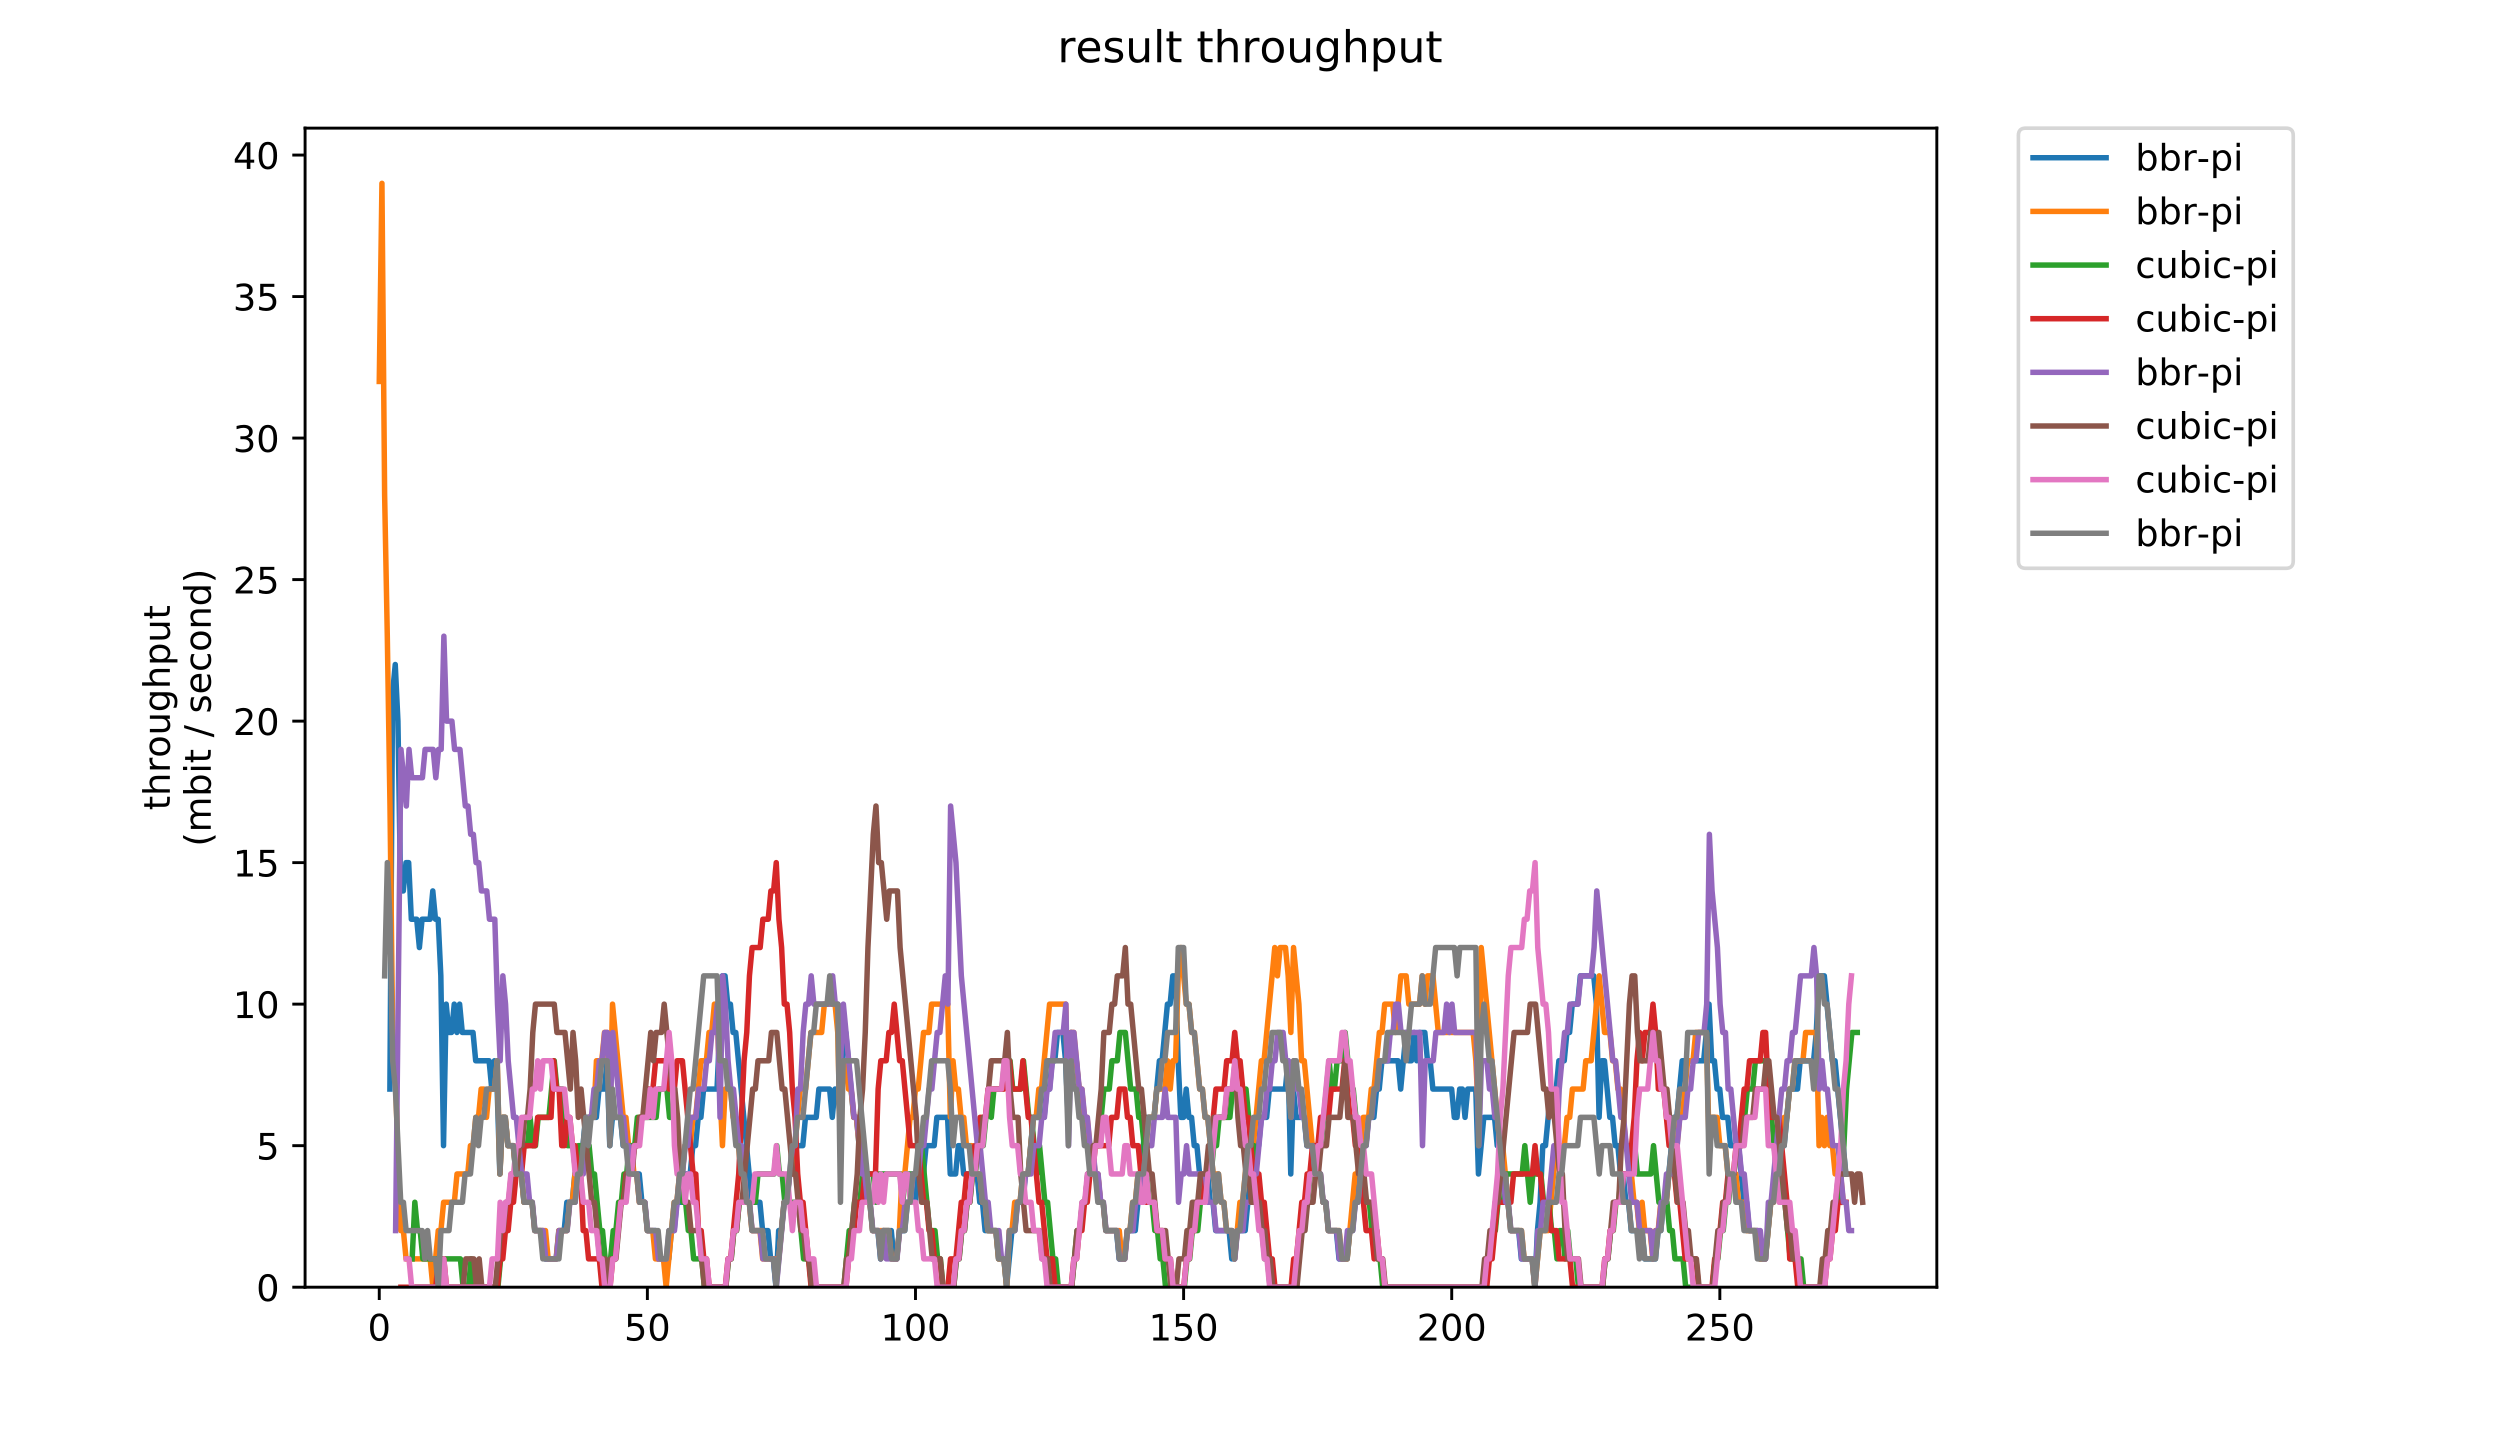<?xml version="1.0" encoding="utf-8" standalone="no"?>
<!DOCTYPE svg PUBLIC "-//W3C//DTD SVG 1.1//EN"
  "http://www.w3.org/Graphics/SVG/1.1/DTD/svg11.dtd">
<!-- Created with matplotlib (https://matplotlib.org/) -->
<svg height="396pt" version="1.1" viewBox="0 0 684 396" width="684pt" xmlns="http://www.w3.org/2000/svg" xmlns:xlink="http://www.w3.org/1999/xlink">
 <defs>
  <style type="text/css">
*{stroke-linecap:butt;stroke-linejoin:round;}
  </style>
 </defs>
 <g id="figure_1">
  <g id="patch_1">
   <path d="M 0 396 
L 684 396 
L 684 0 
L 0 0 
z
" style="fill:#ffffff;"/>
  </g>
  <g id="axes_1">
   <g id="patch_2">
    <path d="M 83.472 352.174 
L 529.913 352.174 
L 529.913 35.062 
L 83.472 35.062 
z
" style="fill:#ffffff;"/>
   </g>
   <g id="matplotlib.axis_1">
    <g id="xtick_1">
     <g id="line2d_1">
      <defs>
       <path d="M 0 0 
L 0 3.5 
" id="m545537d088" style="stroke:#000000;stroke-width:0.8;"/>
      </defs>
      <g>
       <use style="stroke:#000000;stroke-width:0.8;" x="103.765" xlink:href="#m545537d088" y="352.174"/>
      </g>
     </g>
     <g id="text_1">
      <!-- 0 -->
      <defs>
       <path d="M 31.781 66.406 
Q 24.172 66.406 20.328 58.906 
Q 16.5 51.422 16.5 36.375 
Q 16.5 21.391 20.328 13.891 
Q 24.172 6.391 31.781 6.391 
Q 39.453 6.391 43.281 13.891 
Q 47.125 21.391 47.125 36.375 
Q 47.125 51.422 43.281 58.906 
Q 39.453 66.406 31.781 66.406 
z
M 31.781 74.219 
Q 44.047 74.219 50.516 64.516 
Q 56.984 54.828 56.984 36.375 
Q 56.984 17.969 50.516 8.266 
Q 44.047 -1.422 31.781 -1.422 
Q 19.531 -1.422 13.062 8.266 
Q 6.594 17.969 6.594 36.375 
Q 6.594 54.828 13.062 64.516 
Q 19.531 74.219 31.781 74.219 
z
" id="DejaVuSans-48"/>
      </defs>
      <g transform="translate(100.584 366.773)scale(0.1 -0.1)">
       <use xlink:href="#DejaVuSans-48"/>
      </g>
     </g>
    </g>
    <g id="xtick_2">
     <g id="line2d_2">
      <g>
       <use style="stroke:#000000;stroke-width:0.8;" x="177.122" xlink:href="#m545537d088" y="352.174"/>
      </g>
     </g>
     <g id="text_2">
      <!-- 50 -->
      <defs>
       <path d="M 10.797 72.906 
L 49.516 72.906 
L 49.516 64.594 
L 19.828 64.594 
L 19.828 46.734 
Q 21.969 47.469 24.109 47.828 
Q 26.266 48.188 28.422 48.188 
Q 40.625 48.188 47.75 41.5 
Q 54.891 34.812 54.891 23.391 
Q 54.891 11.625 47.562 5.094 
Q 40.234 -1.422 26.906 -1.422 
Q 22.312 -1.422 17.547 -0.641 
Q 12.797 0.141 7.719 1.703 
L 7.719 11.625 
Q 12.109 9.234 16.797 8.062 
Q 21.484 6.891 26.703 6.891 
Q 35.156 6.891 40.078 11.328 
Q 45.016 15.766 45.016 23.391 
Q 45.016 31 40.078 35.438 
Q 35.156 39.891 26.703 39.891 
Q 22.75 39.891 18.812 39.016 
Q 14.891 38.141 10.797 36.281 
z
" id="DejaVuSans-53"/>
      </defs>
      <g transform="translate(170.759 366.773)scale(0.1 -0.1)">
       <use xlink:href="#DejaVuSans-53"/>
       <use x="63.623" xlink:href="#DejaVuSans-48"/>
      </g>
     </g>
    </g>
    <g id="xtick_3">
     <g id="line2d_3">
      <g>
       <use style="stroke:#000000;stroke-width:0.8;" x="250.478" xlink:href="#m545537d088" y="352.174"/>
      </g>
     </g>
     <g id="text_3">
      <!-- 100 -->
      <defs>
       <path d="M 12.406 8.297 
L 28.516 8.297 
L 28.516 63.922 
L 10.984 60.406 
L 10.984 69.391 
L 28.422 72.906 
L 38.281 72.906 
L 38.281 8.297 
L 54.391 8.297 
L 54.391 0 
L 12.406 0 
z
" id="DejaVuSans-49"/>
      </defs>
      <g transform="translate(240.934 366.773)scale(0.1 -0.1)">
       <use xlink:href="#DejaVuSans-49"/>
       <use x="63.623" xlink:href="#DejaVuSans-48"/>
       <use x="127.246" xlink:href="#DejaVuSans-48"/>
      </g>
     </g>
    </g>
    <g id="xtick_4">
     <g id="line2d_4">
      <g>
       <use style="stroke:#000000;stroke-width:0.8;" x="323.835" xlink:href="#m545537d088" y="352.174"/>
      </g>
     </g>
     <g id="text_4">
      <!-- 150 -->
      <g transform="translate(314.291 366.773)scale(0.1 -0.1)">
       <use xlink:href="#DejaVuSans-49"/>
       <use x="63.623" xlink:href="#DejaVuSans-53"/>
       <use x="127.246" xlink:href="#DejaVuSans-48"/>
      </g>
     </g>
    </g>
    <g id="xtick_5">
     <g id="line2d_5">
      <g>
       <use style="stroke:#000000;stroke-width:0.8;" x="397.191" xlink:href="#m545537d088" y="352.174"/>
      </g>
     </g>
     <g id="text_5">
      <!-- 200 -->
      <defs>
       <path d="M 19.188 8.297 
L 53.609 8.297 
L 53.609 0 
L 7.328 0 
L 7.328 8.297 
Q 12.938 14.109 22.625 23.891 
Q 32.328 33.688 34.812 36.531 
Q 39.547 41.844 41.422 45.531 
Q 43.312 49.219 43.312 52.781 
Q 43.312 58.594 39.234 62.25 
Q 35.156 65.922 28.609 65.922 
Q 23.969 65.922 18.812 64.312 
Q 13.672 62.703 7.812 59.422 
L 7.812 69.391 
Q 13.766 71.781 18.938 73 
Q 24.125 74.219 28.422 74.219 
Q 39.75 74.219 46.484 68.547 
Q 53.219 62.891 53.219 53.422 
Q 53.219 48.922 51.531 44.891 
Q 49.859 40.875 45.406 35.406 
Q 44.188 33.984 37.641 27.219 
Q 31.109 20.453 19.188 8.297 
z
" id="DejaVuSans-50"/>
      </defs>
      <g transform="translate(387.647 366.773)scale(0.1 -0.1)">
       <use xlink:href="#DejaVuSans-50"/>
       <use x="63.623" xlink:href="#DejaVuSans-48"/>
       <use x="127.246" xlink:href="#DejaVuSans-48"/>
      </g>
     </g>
    </g>
    <g id="xtick_6">
     <g id="line2d_6">
      <g>
       <use style="stroke:#000000;stroke-width:0.8;" x="470.548" xlink:href="#m545537d088" y="352.174"/>
      </g>
     </g>
     <g id="text_6">
      <!-- 250 -->
      <g transform="translate(461.004 366.773)scale(0.1 -0.1)">
       <use xlink:href="#DejaVuSans-50"/>
       <use x="63.623" xlink:href="#DejaVuSans-53"/>
       <use x="127.246" xlink:href="#DejaVuSans-48"/>
      </g>
     </g>
    </g>
   </g>
   <g id="matplotlib.axis_2">
    <g id="ytick_1">
     <g id="line2d_7">
      <defs>
       <path d="M 0 0 
L -3.5 0 
" id="m556845cc24" style="stroke:#000000;stroke-width:0.8;"/>
      </defs>
      <g>
       <use style="stroke:#000000;stroke-width:0.8;" x="83.472" xlink:href="#m556845cc24" y="352.174"/>
      </g>
     </g>
     <g id="text_7">
      <!-- 0 -->
      <g transform="translate(70.11 355.973)scale(0.1 -0.1)">
       <use xlink:href="#DejaVuSans-48"/>
      </g>
     </g>
    </g>
    <g id="ytick_2">
     <g id="line2d_8">
      <g>
       <use style="stroke:#000000;stroke-width:0.8;" x="83.472" xlink:href="#m556845cc24" y="313.455"/>
      </g>
     </g>
     <g id="text_8">
      <!-- 5 -->
      <g transform="translate(70.11 317.254)scale(0.1 -0.1)">
       <use xlink:href="#DejaVuSans-53"/>
      </g>
     </g>
    </g>
    <g id="ytick_3">
     <g id="line2d_9">
      <g>
       <use style="stroke:#000000;stroke-width:0.8;" x="83.472" xlink:href="#m556845cc24" y="274.735"/>
      </g>
     </g>
     <g id="text_9">
      <!-- 10 -->
      <g transform="translate(63.747 278.535)scale(0.1 -0.1)">
       <use xlink:href="#DejaVuSans-49"/>
       <use x="63.623" xlink:href="#DejaVuSans-48"/>
      </g>
     </g>
    </g>
    <g id="ytick_4">
     <g id="line2d_10">
      <g>
       <use style="stroke:#000000;stroke-width:0.8;" x="83.472" xlink:href="#m556845cc24" y="236.016"/>
      </g>
     </g>
     <g id="text_10">
      <!-- 15 -->
      <g transform="translate(63.747 239.815)scale(0.1 -0.1)">
       <use xlink:href="#DejaVuSans-49"/>
       <use x="63.623" xlink:href="#DejaVuSans-53"/>
      </g>
     </g>
    </g>
    <g id="ytick_5">
     <g id="line2d_11">
      <g>
       <use style="stroke:#000000;stroke-width:0.8;" x="83.472" xlink:href="#m556845cc24" y="197.297"/>
      </g>
     </g>
     <g id="text_11">
      <!-- 20 -->
      <g transform="translate(63.747 201.096)scale(0.1 -0.1)">
       <use xlink:href="#DejaVuSans-50"/>
       <use x="63.623" xlink:href="#DejaVuSans-48"/>
      </g>
     </g>
    </g>
    <g id="ytick_6">
     <g id="line2d_12">
      <g>
       <use style="stroke:#000000;stroke-width:0.8;" x="83.472" xlink:href="#m556845cc24" y="158.577"/>
      </g>
     </g>
     <g id="text_12">
      <!-- 25 -->
      <g transform="translate(63.747 162.377)scale(0.1 -0.1)">
       <use xlink:href="#DejaVuSans-50"/>
       <use x="63.623" xlink:href="#DejaVuSans-53"/>
      </g>
     </g>
    </g>
    <g id="ytick_7">
     <g id="line2d_13">
      <g>
       <use style="stroke:#000000;stroke-width:0.8;" x="83.472" xlink:href="#m556845cc24" y="119.858"/>
      </g>
     </g>
     <g id="text_13">
      <!-- 30 -->
      <defs>
       <path d="M 40.578 39.312 
Q 47.656 37.797 51.625 33 
Q 55.609 28.219 55.609 21.188 
Q 55.609 10.406 48.188 4.484 
Q 40.766 -1.422 27.094 -1.422 
Q 22.516 -1.422 17.656 -0.516 
Q 12.797 0.391 7.625 2.203 
L 7.625 11.719 
Q 11.719 9.328 16.594 8.109 
Q 21.484 6.891 26.812 6.891 
Q 36.078 6.891 40.938 10.547 
Q 45.797 14.203 45.797 21.188 
Q 45.797 27.641 41.281 31.266 
Q 36.766 34.906 28.719 34.906 
L 20.219 34.906 
L 20.219 43.016 
L 29.109 43.016 
Q 36.375 43.016 40.234 45.922 
Q 44.094 48.828 44.094 54.297 
Q 44.094 59.906 40.109 62.906 
Q 36.141 65.922 28.719 65.922 
Q 24.656 65.922 20.016 65.031 
Q 15.375 64.156 9.812 62.312 
L 9.812 71.094 
Q 15.438 72.656 20.344 73.438 
Q 25.25 74.219 29.594 74.219 
Q 40.828 74.219 47.359 69.109 
Q 53.906 64.016 53.906 55.328 
Q 53.906 49.266 50.438 45.094 
Q 46.969 40.922 40.578 39.312 
z
" id="DejaVuSans-51"/>
      </defs>
      <g transform="translate(63.747 123.657)scale(0.1 -0.1)">
       <use xlink:href="#DejaVuSans-51"/>
       <use x="63.623" xlink:href="#DejaVuSans-48"/>
      </g>
     </g>
    </g>
    <g id="ytick_8">
     <g id="line2d_14">
      <g>
       <use style="stroke:#000000;stroke-width:0.8;" x="83.472" xlink:href="#m556845cc24" y="81.139"/>
      </g>
     </g>
     <g id="text_14">
      <!-- 35 -->
      <g transform="translate(63.747 84.938)scale(0.1 -0.1)">
       <use xlink:href="#DejaVuSans-51"/>
       <use x="63.623" xlink:href="#DejaVuSans-53"/>
      </g>
     </g>
    </g>
    <g id="ytick_9">
     <g id="line2d_15">
      <g>
       <use style="stroke:#000000;stroke-width:0.8;" x="83.472" xlink:href="#m556845cc24" y="42.419"/>
      </g>
     </g>
     <g id="text_15">
      <!-- 40 -->
      <defs>
       <path d="M 37.797 64.312 
L 12.891 25.391 
L 37.797 25.391 
z
M 35.203 72.906 
L 47.609 72.906 
L 47.609 25.391 
L 58.016 25.391 
L 58.016 17.188 
L 47.609 17.188 
L 47.609 0 
L 37.797 0 
L 37.797 17.188 
L 4.891 17.188 
L 4.891 26.703 
z
" id="DejaVuSans-52"/>
      </defs>
      <g transform="translate(63.747 46.218)scale(0.1 -0.1)">
       <use xlink:href="#DejaVuSans-52"/>
       <use x="63.623" xlink:href="#DejaVuSans-48"/>
      </g>
     </g>
    </g>
    <g id="text_16">
     <!-- throughput -->
     <defs>
      <path d="M 18.312 70.219 
L 18.312 54.688 
L 36.812 54.688 
L 36.812 47.703 
L 18.312 47.703 
L 18.312 18.016 
Q 18.312 11.328 20.141 9.422 
Q 21.969 7.516 27.594 7.516 
L 36.812 7.516 
L 36.812 0 
L 27.594 0 
Q 17.188 0 13.234 3.875 
Q 9.281 7.766 9.281 18.016 
L 9.281 47.703 
L 2.688 47.703 
L 2.688 54.688 
L 9.281 54.688 
L 9.281 70.219 
z
" id="DejaVuSans-116"/>
      <path d="M 54.891 33.016 
L 54.891 0 
L 45.906 0 
L 45.906 32.719 
Q 45.906 40.484 42.875 44.328 
Q 39.844 48.188 33.797 48.188 
Q 26.516 48.188 22.312 43.547 
Q 18.109 38.922 18.109 30.906 
L 18.109 0 
L 9.078 0 
L 9.078 75.984 
L 18.109 75.984 
L 18.109 46.188 
Q 21.344 51.125 25.703 53.562 
Q 30.078 56 35.797 56 
Q 45.219 56 50.047 50.172 
Q 54.891 44.344 54.891 33.016 
z
" id="DejaVuSans-104"/>
      <path d="M 41.109 46.297 
Q 39.594 47.172 37.812 47.578 
Q 36.031 48 33.891 48 
Q 26.266 48 22.188 43.047 
Q 18.109 38.094 18.109 28.812 
L 18.109 0 
L 9.078 0 
L 9.078 54.688 
L 18.109 54.688 
L 18.109 46.188 
Q 20.953 51.172 25.484 53.578 
Q 30.031 56 36.531 56 
Q 37.453 56 38.578 55.875 
Q 39.703 55.766 41.062 55.516 
z
" id="DejaVuSans-114"/>
      <path d="M 30.609 48.391 
Q 23.391 48.391 19.188 42.75 
Q 14.984 37.109 14.984 27.297 
Q 14.984 17.484 19.156 11.844 
Q 23.344 6.203 30.609 6.203 
Q 37.797 6.203 41.984 11.859 
Q 46.188 17.531 46.188 27.297 
Q 46.188 37.016 41.984 42.703 
Q 37.797 48.391 30.609 48.391 
z
M 30.609 56 
Q 42.328 56 49.016 48.375 
Q 55.719 40.766 55.719 27.297 
Q 55.719 13.875 49.016 6.219 
Q 42.328 -1.422 30.609 -1.422 
Q 18.844 -1.422 12.172 6.219 
Q 5.516 13.875 5.516 27.297 
Q 5.516 40.766 12.172 48.375 
Q 18.844 56 30.609 56 
z
" id="DejaVuSans-111"/>
      <path d="M 8.5 21.578 
L 8.5 54.688 
L 17.484 54.688 
L 17.484 21.922 
Q 17.484 14.156 20.5 10.266 
Q 23.531 6.391 29.594 6.391 
Q 36.859 6.391 41.078 11.031 
Q 45.312 15.672 45.312 23.688 
L 45.312 54.688 
L 54.297 54.688 
L 54.297 0 
L 45.312 0 
L 45.312 8.406 
Q 42.047 3.422 37.719 1 
Q 33.406 -1.422 27.688 -1.422 
Q 18.266 -1.422 13.375 4.438 
Q 8.5 10.297 8.5 21.578 
z
M 31.109 56 
z
" id="DejaVuSans-117"/>
      <path d="M 45.406 27.984 
Q 45.406 37.75 41.375 43.109 
Q 37.359 48.484 30.078 48.484 
Q 22.859 48.484 18.828 43.109 
Q 14.797 37.75 14.797 27.984 
Q 14.797 18.266 18.828 12.891 
Q 22.859 7.516 30.078 7.516 
Q 37.359 7.516 41.375 12.891 
Q 45.406 18.266 45.406 27.984 
z
M 54.391 6.781 
Q 54.391 -7.172 48.188 -13.984 
Q 42 -20.797 29.203 -20.797 
Q 24.469 -20.797 20.266 -20.094 
Q 16.062 -19.391 12.109 -17.922 
L 12.109 -9.188 
Q 16.062 -11.328 19.922 -12.344 
Q 23.781 -13.375 27.781 -13.375 
Q 36.625 -13.375 41.016 -8.766 
Q 45.406 -4.156 45.406 5.172 
L 45.406 9.625 
Q 42.625 4.781 38.281 2.391 
Q 33.938 0 27.875 0 
Q 17.828 0 11.672 7.656 
Q 5.516 15.328 5.516 27.984 
Q 5.516 40.672 11.672 48.328 
Q 17.828 56 27.875 56 
Q 33.938 56 38.281 53.609 
Q 42.625 51.219 45.406 46.391 
L 45.406 54.688 
L 54.391 54.688 
z
" id="DejaVuSans-103"/>
      <path d="M 18.109 8.203 
L 18.109 -20.797 
L 9.078 -20.797 
L 9.078 54.688 
L 18.109 54.688 
L 18.109 46.391 
Q 20.953 51.266 25.266 53.625 
Q 29.594 56 35.594 56 
Q 45.562 56 51.781 48.094 
Q 58.016 40.188 58.016 27.297 
Q 58.016 14.406 51.781 6.484 
Q 45.562 -1.422 35.594 -1.422 
Q 29.594 -1.422 25.266 0.953 
Q 20.953 3.328 18.109 8.203 
z
M 48.688 27.297 
Q 48.688 37.203 44.609 42.844 
Q 40.531 48.484 33.406 48.484 
Q 26.266 48.484 22.188 42.844 
Q 18.109 37.203 18.109 27.297 
Q 18.109 17.391 22.188 11.75 
Q 26.266 6.109 33.406 6.109 
Q 40.531 6.109 44.609 11.75 
Q 48.688 17.391 48.688 27.297 
z
" id="DejaVuSans-112"/>
     </defs>
     <g transform="translate(46.47 221.675)rotate(-90)scale(0.1 -0.1)">
      <use xlink:href="#DejaVuSans-116"/>
      <use x="39.209" xlink:href="#DejaVuSans-104"/>
      <use x="102.588" xlink:href="#DejaVuSans-114"/>
      <use x="143.67" xlink:href="#DejaVuSans-111"/>
      <use x="204.852" xlink:href="#DejaVuSans-117"/>
      <use x="268.23" xlink:href="#DejaVuSans-103"/>
      <use x="331.707" xlink:href="#DejaVuSans-104"/>
      <use x="395.086" xlink:href="#DejaVuSans-112"/>
      <use x="458.562" xlink:href="#DejaVuSans-117"/>
      <use x="521.941" xlink:href="#DejaVuSans-116"/>
     </g>
     <!-- (mbit / second) -->
     <defs>
      <path d="M 31 75.875 
Q 24.469 64.656 21.281 53.656 
Q 18.109 42.672 18.109 31.391 
Q 18.109 20.125 21.312 9.062 
Q 24.516 -2 31 -13.188 
L 23.188 -13.188 
Q 15.875 -1.703 12.234 9.375 
Q 8.594 20.453 8.594 31.391 
Q 8.594 42.281 12.203 53.312 
Q 15.828 64.359 23.188 75.875 
z
" id="DejaVuSans-40"/>
      <path d="M 52 44.188 
Q 55.375 50.25 60.062 53.125 
Q 64.75 56 71.094 56 
Q 79.641 56 84.281 50.016 
Q 88.922 44.047 88.922 33.016 
L 88.922 0 
L 79.891 0 
L 79.891 32.719 
Q 79.891 40.578 77.094 44.375 
Q 74.312 48.188 68.609 48.188 
Q 61.625 48.188 57.562 43.547 
Q 53.516 38.922 53.516 30.906 
L 53.516 0 
L 44.484 0 
L 44.484 32.719 
Q 44.484 40.625 41.703 44.406 
Q 38.922 48.188 33.109 48.188 
Q 26.219 48.188 22.156 43.531 
Q 18.109 38.875 18.109 30.906 
L 18.109 0 
L 9.078 0 
L 9.078 54.688 
L 18.109 54.688 
L 18.109 46.188 
Q 21.188 51.219 25.484 53.609 
Q 29.781 56 35.688 56 
Q 41.656 56 45.828 52.969 
Q 50 49.953 52 44.188 
z
" id="DejaVuSans-109"/>
      <path d="M 48.688 27.297 
Q 48.688 37.203 44.609 42.844 
Q 40.531 48.484 33.406 48.484 
Q 26.266 48.484 22.188 42.844 
Q 18.109 37.203 18.109 27.297 
Q 18.109 17.391 22.188 11.75 
Q 26.266 6.109 33.406 6.109 
Q 40.531 6.109 44.609 11.75 
Q 48.688 17.391 48.688 27.297 
z
M 18.109 46.391 
Q 20.953 51.266 25.266 53.625 
Q 29.594 56 35.594 56 
Q 45.562 56 51.781 48.094 
Q 58.016 40.188 58.016 27.297 
Q 58.016 14.406 51.781 6.484 
Q 45.562 -1.422 35.594 -1.422 
Q 29.594 -1.422 25.266 0.953 
Q 20.953 3.328 18.109 8.203 
L 18.109 0 
L 9.078 0 
L 9.078 75.984 
L 18.109 75.984 
z
" id="DejaVuSans-98"/>
      <path d="M 9.422 54.688 
L 18.406 54.688 
L 18.406 0 
L 9.422 0 
z
M 9.422 75.984 
L 18.406 75.984 
L 18.406 64.594 
L 9.422 64.594 
z
" id="DejaVuSans-105"/>
      <path id="DejaVuSans-32"/>
      <path d="M 25.391 72.906 
L 33.688 72.906 
L 8.297 -9.281 
L 0 -9.281 
z
" id="DejaVuSans-47"/>
      <path d="M 44.281 53.078 
L 44.281 44.578 
Q 40.484 46.531 36.375 47.5 
Q 32.281 48.484 27.875 48.484 
Q 21.188 48.484 17.844 46.438 
Q 14.5 44.391 14.5 40.281 
Q 14.5 37.156 16.891 35.375 
Q 19.281 33.594 26.516 31.984 
L 29.594 31.297 
Q 39.156 29.25 43.188 25.516 
Q 47.219 21.781 47.219 15.094 
Q 47.219 7.469 41.188 3.016 
Q 35.156 -1.422 24.609 -1.422 
Q 20.219 -1.422 15.453 -0.562 
Q 10.688 0.297 5.422 2 
L 5.422 11.281 
Q 10.406 8.688 15.234 7.391 
Q 20.062 6.109 24.812 6.109 
Q 31.156 6.109 34.562 8.281 
Q 37.984 10.453 37.984 14.406 
Q 37.984 18.062 35.516 20.016 
Q 33.062 21.969 24.703 23.781 
L 21.578 24.516 
Q 13.234 26.266 9.516 29.906 
Q 5.812 33.547 5.812 39.891 
Q 5.812 47.609 11.281 51.797 
Q 16.75 56 26.812 56 
Q 31.781 56 36.172 55.266 
Q 40.578 54.547 44.281 53.078 
z
" id="DejaVuSans-115"/>
      <path d="M 56.203 29.594 
L 56.203 25.203 
L 14.891 25.203 
Q 15.484 15.922 20.484 11.062 
Q 25.484 6.203 34.422 6.203 
Q 39.594 6.203 44.453 7.469 
Q 49.312 8.734 54.109 11.281 
L 54.109 2.781 
Q 49.266 0.734 44.188 -0.344 
Q 39.109 -1.422 33.891 -1.422 
Q 20.797 -1.422 13.156 6.188 
Q 5.516 13.812 5.516 26.812 
Q 5.516 40.234 12.766 48.109 
Q 20.016 56 32.328 56 
Q 43.359 56 49.781 48.891 
Q 56.203 41.797 56.203 29.594 
z
M 47.219 32.234 
Q 47.125 39.594 43.094 43.984 
Q 39.062 48.391 32.422 48.391 
Q 24.906 48.391 20.391 44.141 
Q 15.875 39.891 15.188 32.172 
z
" id="DejaVuSans-101"/>
      <path d="M 48.781 52.594 
L 48.781 44.188 
Q 44.969 46.297 41.141 47.344 
Q 37.312 48.391 33.406 48.391 
Q 24.656 48.391 19.812 42.844 
Q 14.984 37.312 14.984 27.297 
Q 14.984 17.281 19.812 11.734 
Q 24.656 6.203 33.406 6.203 
Q 37.312 6.203 41.141 7.25 
Q 44.969 8.297 48.781 10.406 
L 48.781 2.094 
Q 45.016 0.344 40.984 -0.531 
Q 36.969 -1.422 32.422 -1.422 
Q 20.062 -1.422 12.781 6.344 
Q 5.516 14.109 5.516 27.297 
Q 5.516 40.672 12.859 48.328 
Q 20.219 56 33.016 56 
Q 37.156 56 41.109 55.141 
Q 45.062 54.297 48.781 52.594 
z
" id="DejaVuSans-99"/>
      <path d="M 54.891 33.016 
L 54.891 0 
L 45.906 0 
L 45.906 32.719 
Q 45.906 40.484 42.875 44.328 
Q 39.844 48.188 33.797 48.188 
Q 26.516 48.188 22.312 43.547 
Q 18.109 38.922 18.109 30.906 
L 18.109 0 
L 9.078 0 
L 9.078 54.688 
L 18.109 54.688 
L 18.109 46.188 
Q 21.344 51.125 25.703 53.562 
Q 30.078 56 35.797 56 
Q 45.219 56 50.047 50.172 
Q 54.891 44.344 54.891 33.016 
z
" id="DejaVuSans-110"/>
      <path d="M 45.406 46.391 
L 45.406 75.984 
L 54.391 75.984 
L 54.391 0 
L 45.406 0 
L 45.406 8.203 
Q 42.578 3.328 38.25 0.953 
Q 33.938 -1.422 27.875 -1.422 
Q 17.969 -1.422 11.734 6.484 
Q 5.516 14.406 5.516 27.297 
Q 5.516 40.188 11.734 48.094 
Q 17.969 56 27.875 56 
Q 33.938 56 38.25 53.625 
Q 42.578 51.266 45.406 46.391 
z
M 14.797 27.297 
Q 14.797 17.391 18.875 11.75 
Q 22.953 6.109 30.078 6.109 
Q 37.203 6.109 41.297 11.75 
Q 45.406 17.391 45.406 27.297 
Q 45.406 37.203 41.297 42.844 
Q 37.203 48.484 30.078 48.484 
Q 22.953 48.484 18.875 42.844 
Q 14.797 37.203 14.797 27.297 
z
" id="DejaVuSans-100"/>
      <path d="M 8.016 75.875 
L 15.828 75.875 
Q 23.141 64.359 26.781 53.312 
Q 30.422 42.281 30.422 31.391 
Q 30.422 20.453 26.781 9.375 
Q 23.141 -1.703 15.828 -13.188 
L 8.016 -13.188 
Q 14.5 -2 17.703 9.062 
Q 20.906 20.125 20.906 31.391 
Q 20.906 42.672 17.703 53.656 
Q 14.5 64.656 8.016 75.875 
z
" id="DejaVuSans-41"/>
     </defs>
     <g transform="translate(57.668 231.609)rotate(-90)scale(0.1 -0.1)">
      <use xlink:href="#DejaVuSans-40"/>
      <use x="39.014" xlink:href="#DejaVuSans-109"/>
      <use x="136.426" xlink:href="#DejaVuSans-98"/>
      <use x="199.902" xlink:href="#DejaVuSans-105"/>
      <use x="227.686" xlink:href="#DejaVuSans-116"/>
      <use x="266.895" xlink:href="#DejaVuSans-32"/>
      <use x="298.682" xlink:href="#DejaVuSans-47"/>
      <use x="332.373" xlink:href="#DejaVuSans-32"/>
      <use x="364.16" xlink:href="#DejaVuSans-115"/>
      <use x="416.26" xlink:href="#DejaVuSans-101"/>
      <use x="477.783" xlink:href="#DejaVuSans-99"/>
      <use x="532.764" xlink:href="#DejaVuSans-111"/>
      <use x="593.945" xlink:href="#DejaVuSans-110"/>
      <use x="657.324" xlink:href="#DejaVuSans-100"/>
      <use x="720.801" xlink:href="#DejaVuSans-41"/>
     </g>
    </g>
   </g>
   <g id="line2d_16">
    <path clip-path="url(#p80949e33c5)" d="M 106.674 297.967 
L 107.408 189.553 
L 108.142 181.809 
L 108.875 197.297 
L 109.609 243.76 
L 110.342 243.76 
L 111.076 236.016 
L 111.809 236.016 
L 112.543 251.504 
L 114.01 251.504 
L 114.744 259.248 
L 115.477 251.504 
L 117.678 251.504 
L 118.411 243.76 
L 119.145 251.504 
L 119.879 251.504 
L 120.612 266.992 
L 121.346 313.455 
L 122.079 274.735 
L 122.813 282.479 
L 123.546 282.479 
L 124.28 274.735 
L 125.014 282.479 
L 125.747 274.735 
L 126.481 282.479 
L 129.415 282.479 
L 130.148 290.223 
L 133.816 290.223 
L 134.55 297.967 
L 135.283 290.223 
L 136.017 297.967 
L 136.751 321.199 
L 137.484 305.711 
L 138.218 305.711 
L 138.951 313.455 
L 140.418 313.455 
L 141.152 321.199 
L 142.619 321.199 
L 143.353 328.943 
L 145.553 328.943 
L 146.287 336.686 
L 148.488 336.686 
L 149.221 344.43 
L 152.155 344.43 
L 152.889 336.686 
L 154.356 336.686 
L 155.09 328.943 
L 156.557 328.943 
L 157.29 321.199 
L 158.758 321.199 
L 160.225 305.711 
L 163.159 305.711 
L 163.892 297.967 
L 165.36 297.967 
L 166.093 290.223 
L 166.827 313.455 
L 167.56 305.711 
L 169.761 305.711 
L 170.495 313.455 
L 171.962 313.455 
L 172.695 321.199 
L 174.896 321.199 
L 175.63 328.943 
L 176.363 328.943 
L 177.097 336.686 
L 179.297 336.686 
L 180.031 344.43 
L 182.965 344.43 
L 183.699 336.686 
L 184.432 336.686 
L 185.166 328.943 
L 186.633 328.943 
L 187.367 321.199 
L 188.834 321.199 
L 189.567 313.455 
L 190.301 313.455 
L 191.034 305.711 
L 191.768 305.711 
L 192.502 297.967 
L 196.169 297.967 
L 197.636 266.992 
L 198.37 266.992 
L 199.104 274.735 
L 199.837 274.735 
L 200.571 282.479 
L 201.304 282.479 
L 205.706 328.943 
L 207.906 328.943 
L 208.64 336.686 
L 210.107 336.686 
L 210.841 344.43 
L 211.574 344.43 
L 212.308 352.174 
L 213.041 336.686 
L 213.775 336.686 
L 214.508 328.943 
L 215.242 328.943 
L 215.976 321.199 
L 216.709 321.199 
L 217.443 313.455 
L 219.643 313.455 
L 220.377 305.711 
L 223.311 305.711 
L 224.045 297.967 
L 226.979 297.967 
L 227.713 305.711 
L 228.446 297.967 
L 229.18 297.967 
L 229.913 305.711 
L 230.647 282.479 
L 231.38 282.479 
L 233.581 305.711 
L 234.315 305.711 
L 235.048 313.455 
L 235.782 313.455 
L 237.249 328.943 
L 237.983 328.943 
L 238.716 336.686 
L 240.183 336.686 
L 240.917 344.43 
L 241.65 336.686 
L 243.851 336.686 
L 244.585 344.43 
L 245.318 344.43 
L 246.052 336.686 
L 247.519 336.686 
L 248.252 328.943 
L 250.453 328.943 
L 251.187 321.199 
L 252.654 321.199 
L 253.387 313.455 
L 255.588 313.455 
L 256.322 305.711 
L 259.256 305.711 
L 259.99 321.199 
L 261.457 321.199 
L 262.19 313.455 
L 262.924 313.455 
L 263.657 321.199 
L 267.325 321.199 
L 268.059 328.943 
L 268.792 328.943 
L 269.526 336.686 
L 272.46 336.686 
L 273.194 344.43 
L 274.661 344.43 
L 275.394 352.174 
L 276.862 336.686 
L 277.595 336.686 
L 278.329 328.943 
L 279.796 328.943 
L 280.529 321.199 
L 281.263 321.199 
L 282.73 305.711 
L 285.664 305.711 
L 286.398 297.967 
L 287.131 297.967 
L 287.865 290.223 
L 288.599 290.223 
L 289.332 282.479 
L 290.799 282.479 
L 291.533 290.223 
L 292.266 305.711 
L 293 282.479 
L 293.733 290.223 
L 294.467 290.223 
L 295.934 305.711 
L 296.668 305.711 
L 297.401 313.455 
L 298.135 313.455 
L 298.868 321.199 
L 300.336 321.199 
L 301.069 328.943 
L 301.803 328.943 
L 302.536 336.686 
L 305.471 336.686 
L 306.204 344.43 
L 307.671 344.43 
L 308.405 336.686 
L 310.605 336.686 
L 313.54 305.711 
L 315.74 305.711 
L 317.208 290.223 
L 317.941 290.223 
L 319.408 274.735 
L 320.142 274.735 
L 320.875 266.992 
L 321.609 266.992 
L 322.343 290.223 
L 323.076 305.711 
L 323.81 305.711 
L 324.543 297.967 
L 325.277 305.711 
L 326.01 305.711 
L 326.744 313.455 
L 327.477 313.455 
L 328.211 321.199 
L 330.412 321.199 
L 331.145 328.943 
L 331.879 328.943 
L 332.612 336.686 
L 336.28 336.686 
L 337.014 344.43 
L 337.747 344.43 
L 338.481 336.686 
L 340.682 336.686 
L 342.149 321.199 
L 342.882 321.199 
L 343.616 313.455 
L 344.349 313.455 
L 345.083 305.711 
L 346.55 305.711 
L 347.284 297.967 
L 351.685 297.967 
L 352.419 290.223 
L 353.152 321.199 
L 353.886 297.967 
L 354.619 305.711 
L 356.82 305.711 
L 357.554 313.455 
L 359.021 313.455 
L 359.754 321.199 
L 361.221 321.199 
L 361.955 328.943 
L 362.689 328.943 
L 363.422 336.686 
L 365.623 336.686 
L 366.356 344.43 
L 368.557 344.43 
L 369.291 336.686 
L 370.024 336.686 
L 371.491 321.199 
L 372.225 321.199 
L 372.959 313.455 
L 373.692 313.455 
L 374.426 305.711 
L 375.893 305.711 
L 376.626 297.967 
L 377.36 297.967 
L 378.093 290.223 
L 382.495 290.223 
L 383.228 297.967 
L 384.696 282.479 
L 385.429 290.223 
L 386.163 290.223 
L 386.896 282.479 
L 387.63 290.223 
L 388.363 282.479 
L 389.831 282.479 
L 390.564 290.223 
L 391.298 290.223 
L 392.031 297.967 
L 397.166 297.967 
L 397.9 305.711 
L 398.633 305.711 
L 399.367 297.967 
L 400.1 297.967 
L 400.834 305.711 
L 401.568 297.967 
L 403.768 297.967 
L 404.502 321.199 
L 405.969 305.711 
L 408.903 305.711 
L 409.637 313.455 
L 410.37 313.455 
L 411.837 328.943 
L 412.571 328.943 
L 413.305 336.686 
L 415.505 336.686 
L 416.239 344.43 
L 419.173 344.43 
L 419.907 352.174 
L 420.64 336.686 
L 421.374 328.943 
L 422.107 313.455 
L 422.841 313.455 
L 424.308 297.967 
L 425.775 297.967 
L 426.509 290.223 
L 427.976 290.223 
L 428.709 282.479 
L 429.443 282.479 
L 430.177 274.735 
L 431.644 274.735 
L 432.377 266.992 
L 436.045 266.992 
L 436.779 274.735 
L 437.512 305.711 
L 438.246 290.223 
L 438.979 290.223 
L 440.446 305.711 
L 441.18 305.711 
L 441.914 313.455 
L 442.647 313.455 
L 443.381 321.199 
L 444.114 321.199 
L 444.848 328.943 
L 445.581 328.943 
L 446.315 336.686 
L 449.249 336.686 
L 449.983 344.43 
L 452.917 344.43 
L 453.651 336.686 
L 454.384 336.686 
L 455.118 328.943 
L 455.851 328.943 
L 458.052 305.711 
L 458.786 305.711 
L 460.253 290.223 
L 466.121 290.223 
L 467.588 274.735 
L 468.322 290.223 
L 469.056 290.223 
L 469.789 297.967 
L 470.523 297.967 
L 471.256 305.711 
L 472.723 305.711 
L 473.457 313.455 
L 475.658 313.455 
L 477.125 328.943 
L 477.858 328.943 
L 478.592 336.686 
L 480.793 336.686 
L 481.526 344.43 
L 482.993 344.43 
L 484.46 328.943 
L 485.194 328.943 
L 485.928 321.199 
L 486.661 321.199 
L 487.395 313.455 
L 488.128 313.455 
L 489.595 297.967 
L 491.796 297.967 
L 492.53 290.223 
L 496.197 290.223 
L 496.931 282.479 
L 497.665 266.992 
L 499.132 266.992 
L 501.332 290.223 
L 502.066 290.223 
L 505 321.199 
L 505 321.199 
" style="fill:none;stroke:#1f77b4;stroke-linecap:square;stroke-width:1.5;"/>
   </g>
   <g id="line2d_17">
    <path clip-path="url(#p80949e33c5)" d="M 103.765 104.37 
L 104.499 50.163 
L 105.232 135.346 
L 105.966 174.065 
L 106.699 220.528 
L 107.433 282.479 
L 108.166 290.223 
L 108.9 321.199 
L 109.634 336.686 
L 110.367 336.686 
L 111.101 344.43 
L 117.703 344.43 
L 118.436 352.174 
L 119.904 336.686 
L 120.637 336.686 
L 121.371 328.943 
L 124.305 328.943 
L 125.038 321.199 
L 127.973 321.199 
L 128.706 313.455 
L 129.44 313.455 
L 130.173 305.711 
L 130.907 305.711 
L 131.641 297.967 
L 132.374 297.967 
L 133.108 305.711 
L 133.841 297.967 
L 135.308 297.967 
L 136.042 290.223 
L 136.776 321.199 
L 137.509 305.711 
L 138.243 305.711 
L 138.976 313.455 
L 140.443 313.455 
L 141.177 321.199 
L 142.644 321.199 
L 143.378 328.943 
L 145.578 328.943 
L 146.312 336.686 
L 149.246 336.686 
L 149.98 344.43 
L 152.18 344.43 
L 152.914 336.686 
L 155.115 336.686 
L 155.848 328.943 
L 156.582 328.943 
L 157.315 321.199 
L 158.782 321.199 
L 159.516 313.455 
L 160.25 313.455 
L 160.983 305.711 
L 162.45 305.711 
L 163.184 290.223 
L 164.651 290.223 
L 165.385 282.479 
L 166.118 282.479 
L 166.852 305.711 
L 167.585 274.735 
L 170.52 305.711 
L 171.253 305.711 
L 171.987 313.455 
L 172.72 313.455 
L 173.454 321.199 
L 174.187 321.199 
L 174.921 328.943 
L 176.388 328.943 
L 177.122 336.686 
L 178.589 336.686 
L 179.322 344.43 
L 181.523 344.43 
L 182.257 352.174 
L 184.457 328.943 
L 185.191 328.943 
L 185.924 321.199 
L 186.658 321.199 
L 187.392 313.455 
L 188.859 313.455 
L 189.592 305.711 
L 190.326 305.711 
L 191.793 290.223 
L 193.26 290.223 
L 193.994 282.479 
L 194.727 282.479 
L 195.461 274.735 
L 196.194 274.735 
L 196.928 297.967 
L 197.661 313.455 
L 198.395 297.967 
L 199.862 297.967 
L 200.596 305.711 
L 201.329 305.711 
L 202.796 321.199 
L 203.53 321.199 
L 204.264 328.943 
L 204.997 328.943 
L 205.731 336.686 
L 207.931 336.686 
L 208.665 344.43 
L 213.066 344.43 
L 214.533 328.943 
L 215.267 328.943 
L 216.001 321.199 
L 216.734 321.199 
L 218.935 297.967 
L 220.402 297.967 
L 221.869 282.479 
L 224.803 282.479 
L 225.537 274.735 
L 228.471 274.735 
L 229.205 282.479 
L 229.938 313.455 
L 230.672 290.223 
L 231.405 290.223 
L 232.139 297.967 
L 232.873 297.967 
L 233.606 305.711 
L 234.34 305.711 
L 235.807 321.199 
L 236.54 321.199 
L 237.274 328.943 
L 238.007 328.943 
L 238.741 336.686 
L 243.142 336.686 
L 243.876 344.43 
L 245.343 344.43 
L 246.077 336.686 
L 246.81 321.199 
L 247.544 321.199 
L 249.011 305.711 
L 249.745 305.711 
L 250.478 297.967 
L 251.212 297.967 
L 252.679 282.479 
L 254.146 282.479 
L 254.879 274.735 
L 259.281 274.735 
L 260.014 305.711 
L 260.748 290.223 
L 261.482 297.967 
L 262.215 297.967 
L 262.949 305.711 
L 263.682 305.711 
L 264.416 313.455 
L 265.883 313.455 
L 266.617 321.199 
L 268.084 321.199 
L 268.817 328.943 
L 269.551 328.943 
L 270.284 336.686 
L 272.485 336.686 
L 273.219 344.43 
L 274.686 344.43 
L 275.419 352.174 
L 276.153 336.686 
L 276.886 336.686 
L 277.62 328.943 
L 279.087 328.943 
L 279.821 321.199 
L 281.288 321.199 
L 282.755 305.711 
L 283.489 305.711 
L 284.222 297.967 
L 284.956 297.967 
L 287.156 274.735 
L 291.558 274.735 
L 292.291 305.711 
L 293.025 282.479 
L 293.758 282.479 
L 295.226 297.967 
L 295.959 297.967 
L 296.693 305.711 
L 297.426 305.711 
L 298.16 313.455 
L 298.893 313.455 
L 299.627 321.199 
L 300.361 321.199 
L 301.094 328.943 
L 301.828 328.943 
L 302.561 336.686 
L 306.229 336.686 
L 306.963 344.43 
L 307.696 344.43 
L 308.43 336.686 
L 309.163 336.686 
L 309.897 328.943 
L 310.63 328.943 
L 311.364 321.199 
L 312.831 321.199 
L 314.298 305.711 
L 315.765 305.711 
L 316.499 297.967 
L 318.7 297.967 
L 319.433 290.223 
L 320.167 297.967 
L 320.9 290.223 
L 321.634 290.223 
L 322.367 266.992 
L 323.101 259.248 
L 324.568 274.735 
L 325.302 274.735 
L 326.035 282.479 
L 326.769 282.479 
L 328.236 297.967 
L 328.97 297.967 
L 329.703 305.711 
L 330.437 305.711 
L 331.904 321.199 
L 333.371 321.199 
L 334.105 328.943 
L 334.838 328.943 
L 335.572 336.686 
L 337.039 336.686 
L 337.772 344.43 
L 339.239 328.943 
L 339.973 328.943 
L 341.44 313.455 
L 342.907 313.455 
L 345.108 290.223 
L 345.842 290.223 
L 348.776 259.248 
L 349.509 266.992 
L 350.243 259.248 
L 351.71 259.248 
L 352.444 266.992 
L 353.177 282.479 
L 353.911 259.248 
L 355.378 274.735 
L 356.111 290.223 
L 356.845 290.223 
L 359.046 313.455 
L 359.779 313.455 
L 360.513 321.199 
L 361.246 321.199 
L 361.98 328.943 
L 362.714 328.943 
L 363.447 336.686 
L 366.381 336.686 
L 367.115 344.43 
L 368.582 344.43 
L 370.783 321.199 
L 371.516 321.199 
L 372.983 305.711 
L 374.451 305.711 
L 375.184 297.967 
L 375.918 297.967 
L 377.385 282.479 
L 378.118 282.479 
L 378.852 274.735 
L 381.053 274.735 
L 381.786 282.479 
L 383.253 266.992 
L 384.721 266.992 
L 385.454 274.735 
L 388.388 274.735 
L 389.122 266.992 
L 389.855 274.735 
L 390.589 266.992 
L 392.056 266.992 
L 393.523 282.479 
L 403.06 282.479 
L 403.793 290.223 
L 404.527 305.711 
L 405.26 259.248 
L 410.395 313.455 
L 411.129 313.455 
L 413.33 336.686 
L 416.264 336.686 
L 416.997 344.43 
L 419.198 344.43 
L 419.932 352.174 
L 421.399 336.686 
L 423.599 336.686 
L 425.8 313.455 
L 428.001 313.455 
L 428.734 305.711 
L 429.468 305.711 
L 430.202 297.967 
L 433.136 297.967 
L 433.869 290.223 
L 435.336 290.223 
L 437.537 266.992 
L 439.004 282.479 
L 440.471 282.479 
L 441.205 290.223 
L 441.939 290.223 
L 442.672 297.967 
L 443.406 297.967 
L 444.873 313.455 
L 445.606 313.455 
L 447.074 328.943 
L 447.807 328.943 
L 448.541 336.686 
L 449.274 328.943 
L 450.008 336.686 
L 451.475 336.686 
L 452.208 344.43 
L 452.942 336.686 
L 453.676 336.686 
L 454.409 328.943 
L 455.876 328.943 
L 456.61 321.199 
L 457.343 321.199 
L 458.077 313.455 
L 458.811 313.455 
L 459.544 305.711 
L 460.278 305.711 
L 461.745 290.223 
L 463.212 290.223 
L 463.946 282.479 
L 466.88 282.479 
L 467.613 313.455 
L 468.347 305.711 
L 469.814 305.711 
L 470.548 313.455 
L 472.015 313.455 
L 472.748 321.199 
L 474.949 321.199 
L 475.683 328.943 
L 477.15 328.943 
L 477.883 336.686 
L 480.818 336.686 
L 481.551 344.43 
L 483.018 344.43 
L 484.485 328.943 
L 485.219 328.943 
L 485.952 321.199 
L 486.686 321.199 
L 488.153 305.711 
L 488.887 305.711 
L 489.62 297.967 
L 490.354 297.967 
L 491.087 290.223 
L 493.288 290.223 
L 494.022 282.479 
L 496.956 282.479 
L 497.69 313.455 
L 498.423 305.711 
L 499.157 313.455 
L 499.89 305.711 
L 500.624 313.455 
L 501.357 313.455 
L 502.091 321.199 
L 503.558 321.199 
L 504.292 328.943 
L 504.292 328.943 
" style="fill:none;stroke:#ff7f0e;stroke-linecap:square;stroke-width:1.5;"/>
   </g>
   <g id="line2d_18">
    <path clip-path="url(#p80949e33c5)" d="M 112.763 344.43 
L 113.497 328.943 
L 114.23 336.686 
L 114.964 336.686 
L 115.697 344.43 
L 125.967 344.43 
L 126.701 352.174 
L 128.168 352.174 
L 128.901 344.43 
L 129.635 352.174 
L 136.237 352.174 
L 137.704 336.686 
L 138.438 336.686 
L 139.171 328.943 
L 139.905 328.943 
L 140.638 321.199 
L 142.106 321.199 
L 142.839 313.455 
L 144.306 313.455 
L 145.04 305.711 
L 145.773 313.455 
L 146.507 313.455 
L 147.241 305.711 
L 150.175 305.711 
L 151.642 290.223 
L 152.376 297.967 
L 153.843 297.967 
L 155.31 313.455 
L 156.777 313.455 
L 157.51 321.199 
L 158.244 313.455 
L 161.178 313.455 
L 161.912 321.199 
L 162.645 321.199 
L 164.113 336.686 
L 164.846 336.686 
L 166.313 352.174 
L 167.78 336.686 
L 168.514 336.686 
L 169.248 328.943 
L 169.981 328.943 
L 170.715 321.199 
L 171.448 321.199 
L 172.182 313.455 
L 173.649 313.455 
L 174.382 305.711 
L 179.517 305.711 
L 180.251 297.967 
L 182.452 297.967 
L 183.185 305.711 
L 184.652 305.711 
L 186.853 328.943 
L 187.587 328.943 
L 188.32 336.686 
L 189.054 336.686 
L 189.787 344.43 
L 191.988 344.43 
L 192.722 352.174 
L 198.59 352.174 
L 199.324 344.43 
L 200.057 344.43 
L 200.791 336.686 
L 201.524 336.686 
L 202.258 328.943 
L 206.659 328.943 
L 207.393 321.199 
L 211.794 321.199 
L 212.528 313.455 
L 213.261 321.199 
L 213.995 321.199 
L 214.729 328.943 
L 218.396 328.943 
L 219.863 344.43 
L 221.331 344.43 
L 222.064 352.174 
L 230.867 352.174 
L 232.334 336.686 
L 233.068 336.686 
L 233.801 328.943 
L 235.268 328.943 
L 236.002 321.199 
L 238.936 321.199 
L 239.67 328.943 
L 240.403 321.199 
L 246.272 321.199 
L 247.005 328.943 
L 247.739 321.199 
L 251.407 321.199 
L 252.14 313.455 
L 254.341 336.686 
L 255.808 336.686 
L 256.542 344.43 
L 257.275 344.43 
L 258.009 352.174 
L 260.943 352.174 
L 261.677 344.43 
L 262.41 344.43 
L 263.144 336.686 
L 263.877 336.686 
L 264.611 328.943 
L 265.345 328.943 
L 266.078 321.199 
L 266.812 321.199 
L 267.545 313.455 
L 269.012 313.455 
L 270.479 297.967 
L 271.213 305.711 
L 271.947 297.967 
L 274.147 297.967 
L 274.881 290.223 
L 276.348 290.223 
L 277.082 297.967 
L 279.282 297.967 
L 280.016 290.223 
L 281.483 305.711 
L 282.217 305.711 
L 283.684 321.199 
L 284.417 313.455 
L 285.884 328.943 
L 286.618 328.943 
L 288.085 344.43 
L 288.819 344.43 
L 289.552 352.174 
L 293.22 352.174 
L 294.687 336.686 
L 295.421 336.686 
L 296.154 328.943 
L 296.888 328.943 
L 297.621 321.199 
L 298.355 321.199 
L 299.089 313.455 
L 300.556 313.455 
L 302.023 297.967 
L 303.49 297.967 
L 304.223 290.223 
L 305.691 290.223 
L 306.424 282.479 
L 307.891 282.479 
L 309.358 297.967 
L 310.826 297.967 
L 311.559 305.711 
L 312.293 305.711 
L 314.493 328.943 
L 315.227 328.943 
L 315.961 336.686 
L 316.694 336.686 
L 317.428 344.43 
L 318.161 344.43 
L 318.895 352.174 
L 324.03 352.174 
L 324.763 344.43 
L 325.497 344.43 
L 326.23 336.686 
L 327.698 336.686 
L 328.431 328.943 
L 329.165 328.943 
L 329.898 321.199 
L 331.365 321.199 
L 332.099 313.455 
L 332.833 313.455 
L 333.566 305.711 
L 336.5 305.711 
L 337.234 297.967 
L 338.701 297.967 
L 339.435 305.711 
L 340.168 297.967 
L 340.902 297.967 
L 342.369 313.455 
L 343.102 313.455 
L 346.037 344.43 
L 346.77 344.43 
L 347.504 352.174 
L 354.106 352.174 
L 355.573 336.686 
L 356.307 336.686 
L 357.04 328.943 
L 357.774 328.943 
L 358.507 321.199 
L 359.241 321.199 
L 359.974 313.455 
L 361.442 313.455 
L 363.642 290.223 
L 364.376 297.967 
L 365.109 297.967 
L 365.843 290.223 
L 367.31 290.223 
L 368.044 282.479 
L 369.511 297.967 
L 370.244 297.967 
L 373.179 328.943 
L 374.646 328.943 
L 375.379 336.686 
L 376.113 336.686 
L 376.846 344.43 
L 377.58 344.43 
L 378.314 352.174 
L 406.189 352.174 
L 406.923 344.43 
L 407.656 344.43 
L 408.39 336.686 
L 409.123 336.686 
L 409.857 328.943 
L 411.324 328.943 
L 412.058 321.199 
L 416.459 321.199 
L 417.192 313.455 
L 418.66 328.943 
L 419.393 321.199 
L 421.594 321.199 
L 422.327 328.943 
L 423.795 328.943 
L 424.528 336.686 
L 425.262 336.686 
L 425.995 344.43 
L 426.729 336.686 
L 427.462 336.686 
L 428.196 344.43 
L 428.93 336.686 
L 429.663 344.43 
L 431.13 344.43 
L 431.864 352.174 
L 438.466 352.174 
L 439.199 344.43 
L 439.933 344.43 
L 440.667 336.686 
L 441.4 336.686 
L 442.134 328.943 
L 442.867 328.943 
L 443.601 321.199 
L 445.802 321.199 
L 446.535 313.455 
L 447.269 313.455 
L 448.002 321.199 
L 451.67 321.199 
L 452.404 313.455 
L 453.871 328.943 
L 456.071 328.943 
L 456.805 336.686 
L 457.539 336.686 
L 458.272 344.43 
L 460.473 344.43 
L 461.206 352.174 
L 468.542 352.174 
L 469.276 344.43 
L 470.009 344.43 
L 470.743 336.686 
L 471.476 336.686 
L 472.21 328.943 
L 472.943 328.943 
L 473.677 321.199 
L 474.411 321.199 
L 475.144 313.455 
L 475.878 313.455 
L 476.611 305.711 
L 477.345 305.711 
L 478.078 297.967 
L 479.546 297.967 
L 480.279 290.223 
L 483.213 290.223 
L 483.947 305.711 
L 484.68 305.711 
L 486.148 321.199 
L 486.881 321.199 
L 487.615 328.943 
L 488.348 328.943 
L 489.815 344.43 
L 492.75 344.43 
L 493.483 352.174 
L 498.618 352.174 
L 499.352 344.43 
L 500.085 344.43 
L 500.819 336.686 
L 501.552 336.686 
L 502.286 328.943 
L 503.02 328.943 
L 504.487 313.455 
L 505.22 297.967 
L 506.687 282.479 
L 508.155 282.479 
L 508.155 282.479 
" style="fill:none;stroke:#2ca02c;stroke-linecap:square;stroke-width:1.5;"/>
   </g>
   <g id="line2d_19">
    <path clip-path="url(#p80949e33c5)" d="M 109.684 352.174 
L 119.22 352.174 
L 119.953 344.43 
L 120.687 352.174 
L 121.421 344.43 
L 122.154 352.174 
L 136.092 352.174 
L 136.825 344.43 
L 137.559 344.43 
L 138.293 336.686 
L 139.026 336.686 
L 139.76 328.943 
L 140.493 328.943 
L 141.227 321.199 
L 142.694 321.199 
L 143.427 313.455 
L 146.362 313.455 
L 147.095 305.711 
L 150.763 305.711 
L 151.497 290.223 
L 152.23 297.967 
L 152.964 297.967 
L 153.697 313.455 
L 154.431 313.455 
L 155.165 305.711 
L 155.898 305.711 
L 156.632 313.455 
L 157.365 313.455 
L 158.099 321.199 
L 158.832 321.199 
L 159.566 336.686 
L 160.299 336.686 
L 161.033 344.43 
L 163.967 344.43 
L 164.701 352.174 
L 166.902 352.174 
L 167.635 344.43 
L 168.369 344.43 
L 169.836 328.943 
L 170.569 328.943 
L 171.303 321.199 
L 172.77 321.199 
L 173.504 313.455 
L 174.237 313.455 
L 174.971 305.711 
L 176.438 305.711 
L 177.171 297.967 
L 178.639 297.967 
L 179.372 290.223 
L 182.306 290.223 
L 183.04 297.967 
L 184.507 297.967 
L 185.241 290.223 
L 186.708 290.223 
L 189.642 321.199 
L 190.376 321.199 
L 191.109 336.686 
L 191.843 336.686 
L 192.576 344.43 
L 193.31 344.43 
L 194.043 352.174 
L 198.445 352.174 
L 199.178 344.43 
L 199.912 344.43 
L 202.113 321.199 
L 203.58 290.223 
L 204.313 282.479 
L 205.047 266.992 
L 205.781 259.248 
L 207.981 259.248 
L 208.715 251.504 
L 210.182 251.504 
L 210.915 243.76 
L 211.649 243.76 
L 212.383 236.016 
L 213.116 251.504 
L 213.85 259.248 
L 214.583 274.735 
L 215.317 274.735 
L 216.05 282.479 
L 216.784 297.967 
L 217.518 305.711 
L 218.251 321.199 
L 218.985 328.943 
L 219.718 328.943 
L 221.919 352.174 
L 231.455 352.174 
L 232.922 336.686 
L 233.656 336.686 
L 234.39 328.943 
L 235.857 328.943 
L 236.59 321.199 
L 239.525 321.199 
L 240.258 297.967 
L 240.992 290.223 
L 242.459 290.223 
L 243.192 282.479 
L 243.926 282.479 
L 244.659 274.735 
L 246.127 290.223 
L 246.86 290.223 
L 249.061 313.455 
L 251.262 313.455 
L 252.729 328.943 
L 253.462 328.943 
L 254.196 336.686 
L 254.929 336.686 
L 255.663 344.43 
L 257.13 344.43 
L 257.864 352.174 
L 259.331 352.174 
L 260.064 344.43 
L 261.531 344.43 
L 262.999 328.943 
L 263.732 328.943 
L 264.466 321.199 
L 265.933 321.199 
L 266.666 313.455 
L 267.4 313.455 
L 268.134 305.711 
L 269.601 305.711 
L 270.334 297.967 
L 274.736 297.967 
L 275.469 290.223 
L 276.203 290.223 
L 276.936 297.967 
L 279.137 297.967 
L 279.871 290.223 
L 281.338 305.711 
L 282.071 305.711 
L 284.272 328.943 
L 285.006 328.943 
L 286.473 344.43 
L 287.94 344.43 
L 288.673 352.174 
L 293.075 352.174 
L 293.808 344.43 
L 294.542 344.43 
L 295.275 336.686 
L 296.009 336.686 
L 296.743 328.943 
L 297.476 328.943 
L 298.21 321.199 
L 298.943 321.199 
L 299.677 313.455 
L 303.345 313.455 
L 304.078 305.711 
L 305.545 305.711 
L 306.279 297.967 
L 307.746 297.967 
L 308.48 305.711 
L 309.213 305.711 
L 309.947 313.455 
L 311.414 313.455 
L 312.147 321.199 
L 312.881 321.199 
L 313.615 328.943 
L 315.815 328.943 
L 316.549 336.686 
L 318.016 336.686 
L 318.75 344.43 
L 320.217 344.43 
L 320.95 352.174 
L 323.884 352.174 
L 324.618 344.43 
L 325.352 344.43 
L 326.085 336.686 
L 326.819 336.686 
L 327.552 328.943 
L 329.019 328.943 
L 329.753 321.199 
L 330.487 321.199 
L 332.687 297.967 
L 334.888 297.967 
L 335.622 290.223 
L 337.089 290.223 
L 337.822 282.479 
L 338.556 290.223 
L 339.289 290.223 
L 340.756 305.711 
L 341.49 305.711 
L 342.957 321.199 
L 344.424 321.199 
L 345.158 328.943 
L 345.891 328.943 
L 347.359 344.43 
L 348.092 344.43 
L 348.826 352.174 
L 353.227 352.174 
L 353.961 344.43 
L 354.694 344.43 
L 356.161 328.943 
L 356.895 328.943 
L 357.628 321.199 
L 358.362 321.199 
L 359.096 313.455 
L 360.563 313.455 
L 361.296 305.711 
L 363.497 305.711 
L 364.231 297.967 
L 367.165 297.967 
L 367.898 290.223 
L 369.366 305.711 
L 370.099 305.711 
L 370.833 313.455 
L 371.566 313.455 
L 373.767 336.686 
L 375.234 336.686 
L 375.968 344.43 
L 376.701 336.686 
L 377.435 344.43 
L 378.168 344.43 
L 378.902 352.174 
L 406.777 352.174 
L 407.511 344.43 
L 408.244 344.43 
L 409.712 328.943 
L 413.379 328.943 
L 414.113 321.199 
L 419.248 321.199 
L 419.982 313.455 
L 420.715 321.199 
L 421.449 321.199 
L 422.182 328.943 
L 423.649 328.943 
L 424.383 336.686 
L 425.85 336.686 
L 426.584 344.43 
L 429.518 344.43 
L 430.251 352.174 
L 438.321 352.174 
L 439.054 344.43 
L 439.788 344.43 
L 440.521 336.686 
L 441.255 336.686 
L 441.988 328.943 
L 443.456 328.943 
L 444.189 321.199 
L 445.656 321.199 
L 447.123 305.711 
L 447.857 290.223 
L 448.591 282.479 
L 449.324 290.223 
L 450.058 282.479 
L 451.525 282.479 
L 452.258 274.735 
L 452.992 282.479 
L 453.725 297.967 
L 455.193 297.967 
L 456.66 313.455 
L 457.393 313.455 
L 458.86 328.943 
L 459.594 328.943 
L 461.061 344.43 
L 463.995 344.43 
L 464.729 352.174 
L 468.397 352.174 
L 469.13 344.43 
L 469.864 344.43 
L 471.331 328.943 
L 472.065 328.943 
L 472.798 321.199 
L 474.265 321.199 
L 474.999 313.455 
L 475.732 313.455 
L 477.2 297.967 
L 477.933 297.967 
L 478.667 290.223 
L 481.601 290.223 
L 482.335 282.479 
L 483.068 282.479 
L 483.802 297.967 
L 484.535 305.711 
L 486.736 305.711 
L 488.937 328.943 
L 489.67 344.43 
L 491.137 344.43 
L 491.871 352.174 
L 499.207 352.174 
L 499.94 344.43 
L 500.674 344.43 
L 501.407 336.686 
L 502.141 336.686 
L 502.874 328.943 
L 505.075 328.943 
L 505.075 328.943 
" style="fill:none;stroke:#d62728;stroke-linecap:square;stroke-width:1.5;"/>
   </g>
   <g id="line2d_20">
    <path clip-path="url(#p80949e33c5)" d="M 108.238 336.686 
L 109.706 205.041 
L 111.173 220.528 
L 111.906 205.041 
L 112.64 212.784 
L 115.574 212.784 
L 116.308 205.041 
L 118.508 205.041 
L 119.242 212.784 
L 119.975 205.041 
L 120.709 205.041 
L 121.443 174.065 
L 122.176 197.297 
L 123.643 197.297 
L 124.377 205.041 
L 125.844 205.041 
L 127.311 220.528 
L 128.045 220.528 
L 128.778 228.272 
L 129.512 228.272 
L 130.245 236.016 
L 130.979 236.016 
L 131.712 243.76 
L 133.18 243.76 
L 133.913 251.504 
L 135.38 251.504 
L 136.114 274.735 
L 136.847 290.223 
L 137.581 266.992 
L 138.315 274.735 
L 139.048 290.223 
L 140.515 305.711 
L 141.249 305.711 
L 142.716 321.199 
L 144.183 321.199 
L 144.917 328.943 
L 145.65 328.943 
L 146.384 336.686 
L 148.584 336.686 
L 149.318 344.43 
L 152.252 344.43 
L 152.986 336.686 
L 155.187 336.686 
L 155.92 328.943 
L 157.387 328.943 
L 158.121 321.199 
L 159.588 321.199 
L 161.055 305.711 
L 161.789 305.711 
L 162.522 297.967 
L 163.256 297.967 
L 163.989 290.223 
L 164.723 290.223 
L 165.456 282.479 
L 166.19 282.479 
L 166.924 305.711 
L 167.657 282.479 
L 169.858 305.711 
L 170.591 305.711 
L 171.325 313.455 
L 172.059 313.455 
L 172.792 321.199 
L 174.259 321.199 
L 174.993 328.943 
L 176.46 328.943 
L 177.193 336.686 
L 179.394 336.686 
L 180.128 344.43 
L 182.328 344.43 
L 183.062 336.686 
L 184.529 336.686 
L 185.996 321.199 
L 186.73 321.199 
L 187.463 313.455 
L 188.197 313.455 
L 188.931 305.711 
L 190.398 305.711 
L 191.131 297.967 
L 192.598 297.967 
L 193.332 290.223 
L 194.065 290.223 
L 194.799 282.479 
L 195.533 282.479 
L 196.266 274.735 
L 197 305.711 
L 197.733 266.992 
L 198.467 274.735 
L 199.2 290.223 
L 199.934 297.967 
L 200.668 297.967 
L 202.135 313.455 
L 202.868 313.455 
L 204.335 328.943 
L 205.069 328.943 
L 205.803 336.686 
L 208.003 336.686 
L 208.737 344.43 
L 211.671 344.43 
L 212.405 352.174 
L 214.605 328.943 
L 215.339 328.943 
L 216.806 313.455 
L 217.54 313.455 
L 218.273 297.967 
L 219.007 297.967 
L 219.74 282.479 
L 220.474 274.735 
L 221.207 274.735 
L 221.941 266.992 
L 222.675 274.735 
L 227.076 274.735 
L 227.809 266.992 
L 228.543 274.735 
L 229.277 274.735 
L 230.01 290.223 
L 230.744 274.735 
L 233.678 305.711 
L 234.412 305.711 
L 235.879 321.199 
L 236.612 321.199 
L 237.346 328.943 
L 238.079 328.943 
L 238.813 336.686 
L 240.28 336.686 
L 241.014 344.43 
L 241.747 336.686 
L 242.481 344.43 
L 245.415 344.43 
L 246.149 336.686 
L 246.882 336.686 
L 247.616 328.943 
L 249.083 328.943 
L 249.816 321.199 
L 251.284 321.199 
L 252.017 313.455 
L 252.751 313.455 
L 254.218 297.967 
L 254.951 297.967 
L 256.419 282.479 
L 257.152 282.479 
L 258.619 266.992 
L 259.353 274.735 
L 260.086 220.528 
L 261.553 236.016 
L 263.021 266.992 
L 267.422 313.455 
L 268.156 313.455 
L 269.623 328.943 
L 270.356 328.943 
L 271.09 336.686 
L 273.291 336.686 
L 274.024 344.43 
L 275.491 344.43 
L 276.225 336.686 
L 277.692 336.686 
L 278.425 328.943 
L 279.893 328.943 
L 280.626 321.199 
L 282.093 321.199 
L 282.827 313.455 
L 284.294 313.455 
L 285.028 305.711 
L 285.761 305.711 
L 286.495 297.967 
L 287.228 297.967 
L 288.695 282.479 
L 290.896 282.479 
L 291.63 274.735 
L 292.363 313.455 
L 293.097 282.479 
L 293.83 282.479 
L 295.297 297.967 
L 296.031 297.967 
L 296.765 305.711 
L 297.498 305.711 
L 298.232 313.455 
L 298.965 313.455 
L 299.699 321.199 
L 300.432 321.199 
L 301.166 328.943 
L 301.9 328.943 
L 302.633 336.686 
L 305.567 336.686 
L 306.301 344.43 
L 307.768 344.43 
L 308.502 336.686 
L 309.969 336.686 
L 310.702 328.943 
L 312.169 328.943 
L 313.637 313.455 
L 315.104 313.455 
L 315.837 305.711 
L 318.038 305.711 
L 318.772 297.967 
L 319.505 305.711 
L 321.706 305.711 
L 322.439 328.943 
L 323.173 321.199 
L 323.906 321.199 
L 324.64 313.455 
L 325.374 321.199 
L 329.775 321.199 
L 330.509 328.943 
L 331.976 328.943 
L 332.709 336.686 
L 337.111 336.686 
L 337.844 344.43 
L 338.578 336.686 
L 340.045 336.686 
L 340.778 328.943 
L 342.246 328.943 
L 342.979 321.199 
L 343.713 321.199 
L 345.18 305.711 
L 345.913 305.711 
L 346.647 297.967 
L 347.381 297.967 
L 348.114 290.223 
L 348.848 290.223 
L 349.581 282.479 
L 351.048 282.479 
L 351.782 290.223 
L 352.516 290.223 
L 353.249 305.711 
L 353.983 290.223 
L 354.716 297.967 
L 355.45 297.967 
L 356.183 305.711 
L 356.917 305.711 
L 357.65 313.455 
L 359.118 313.455 
L 359.851 321.199 
L 361.318 321.199 
L 362.052 328.943 
L 362.785 328.943 
L 363.519 336.686 
L 365.72 336.686 
L 366.453 344.43 
L 367.92 344.43 
L 368.654 336.686 
L 370.121 336.686 
L 370.855 328.943 
L 371.588 328.943 
L 373.055 313.455 
L 373.789 313.455 
L 374.522 305.711 
L 375.256 305.711 
L 375.99 297.967 
L 376.723 297.967 
L 377.457 290.223 
L 379.657 290.223 
L 380.391 282.479 
L 381.125 282.479 
L 381.858 274.735 
L 382.592 274.735 
L 383.325 282.479 
L 388.46 282.479 
L 389.194 313.455 
L 389.927 290.223 
L 392.128 290.223 
L 392.862 282.479 
L 395.062 282.479 
L 395.796 274.735 
L 396.529 282.479 
L 397.263 274.735 
L 397.997 282.479 
L 403.865 282.479 
L 404.599 313.455 
L 405.332 290.223 
L 406.799 290.223 
L 407.533 297.967 
L 408.266 297.967 
L 409 305.711 
L 409.734 305.711 
L 411.934 328.943 
L 412.668 328.943 
L 413.401 336.686 
L 415.602 336.686 
L 416.336 344.43 
L 419.27 344.43 
L 420.004 352.174 
L 420.737 336.686 
L 421.471 336.686 
L 422.204 328.943 
L 423.671 328.943 
L 425.138 313.455 
L 425.872 313.455 
L 426.606 297.967 
L 428.073 282.479 
L 428.806 282.479 
L 429.54 274.735 
L 431.741 274.735 
L 432.474 266.992 
L 435.408 266.992 
L 436.142 259.248 
L 436.876 243.76 
L 441.277 290.223 
L 442.01 290.223 
L 443.478 305.711 
L 444.211 305.711 
L 446.412 328.943 
L 447.879 328.943 
L 448.613 336.686 
L 451.547 336.686 
L 452.28 344.43 
L 453.014 336.686 
L 453.748 336.686 
L 454.481 328.943 
L 455.215 328.943 
L 455.948 321.199 
L 457.415 321.199 
L 458.149 313.455 
L 458.882 313.455 
L 459.616 305.711 
L 461.083 305.711 
L 461.817 297.967 
L 462.55 297.967 
L 463.284 290.223 
L 464.017 290.223 
L 464.751 282.479 
L 466.218 282.479 
L 466.952 274.735 
L 467.685 228.272 
L 468.419 243.76 
L 469.886 259.248 
L 470.619 274.735 
L 471.353 282.479 
L 472.087 282.479 
L 472.82 297.967 
L 473.554 297.967 
L 475.021 313.455 
L 475.754 313.455 
L 476.488 321.199 
L 477.222 321.199 
L 478.689 336.686 
L 481.623 336.686 
L 482.357 344.43 
L 483.09 344.43 
L 483.824 328.943 
L 484.557 328.943 
L 487.491 297.967 
L 488.225 297.967 
L 488.959 290.223 
L 489.692 290.223 
L 490.426 282.479 
L 491.159 282.479 
L 492.626 266.992 
L 495.561 266.992 
L 496.294 259.248 
L 497.028 266.992 
L 497.761 297.967 
L 498.495 290.223 
L 499.229 297.967 
L 499.962 297.967 
L 501.429 313.455 
L 502.896 313.455 
L 504.363 328.943 
L 505.097 328.943 
L 505.831 336.686 
L 506.564 336.686 
L 506.564 336.686 
" style="fill:none;stroke:#9467bd;stroke-linecap:square;stroke-width:1.5;"/>
   </g>
   <g id="line2d_21">
    <path clip-path="url(#p80949e33c5)" d="M 114.229 352.174 
L 126.699 352.174 
L 127.433 344.43 
L 129.634 344.43 
L 130.367 352.174 
L 131.101 344.43 
L 131.834 352.174 
L 135.502 352.174 
L 136.969 336.686 
L 137.703 336.686 
L 138.436 328.943 
L 139.17 328.943 
L 139.903 321.199 
L 141.371 321.199 
L 142.104 313.455 
L 142.838 313.455 
L 143.571 305.711 
L 144.305 305.711 
L 145.038 297.967 
L 145.772 282.479 
L 146.506 274.735 
L 151.64 274.735 
L 152.374 282.479 
L 154.575 282.479 
L 156.042 297.967 
L 156.775 282.479 
L 157.509 290.223 
L 158.243 305.711 
L 158.976 297.967 
L 161.91 328.943 
L 162.644 328.943 
L 164.111 344.43 
L 165.578 344.43 
L 166.312 352.174 
L 167.045 344.43 
L 168.512 344.43 
L 169.98 328.943 
L 170.713 328.943 
L 171.447 321.199 
L 172.914 321.199 
L 173.647 313.455 
L 174.381 313.455 
L 175.115 305.711 
L 175.848 305.711 
L 178.049 282.479 
L 178.782 290.223 
L 179.516 282.479 
L 180.983 282.479 
L 181.717 274.735 
L 183.917 297.967 
L 184.651 297.967 
L 185.384 305.711 
L 186.118 321.199 
L 186.852 321.199 
L 187.585 328.943 
L 188.319 328.943 
L 189.052 336.686 
L 191.253 336.686 
L 192.72 352.174 
L 198.589 352.174 
L 199.322 344.43 
L 200.056 344.43 
L 200.789 336.686 
L 201.523 336.686 
L 202.256 328.943 
L 202.99 328.943 
L 205.924 297.967 
L 206.658 297.967 
L 207.391 290.223 
L 210.326 290.223 
L 211.059 282.479 
L 212.526 282.479 
L 213.994 297.967 
L 214.727 297.967 
L 216.928 321.199 
L 217.661 321.199 
L 219.128 336.686 
L 219.862 336.686 
L 220.596 344.43 
L 221.329 344.43 
L 222.063 352.174 
L 230.866 352.174 
L 231.599 344.43 
L 232.333 344.43 
L 234.533 321.199 
L 235.267 305.711 
L 236 297.967 
L 236.734 282.479 
L 237.468 259.248 
L 238.935 228.272 
L 239.668 220.528 
L 240.402 236.016 
L 241.135 236.016 
L 242.603 251.504 
L 243.336 243.76 
L 245.537 243.76 
L 246.27 259.248 
L 250.672 305.711 
L 251.405 321.199 
L 252.139 328.943 
L 253.606 328.943 
L 255.073 344.43 
L 257.274 344.43 
L 258.007 352.174 
L 260.942 352.174 
L 261.675 344.43 
L 262.409 344.43 
L 263.142 336.686 
L 263.876 336.686 
L 264.609 328.943 
L 265.343 328.943 
L 266.077 321.199 
L 266.81 321.199 
L 267.544 313.455 
L 268.277 313.455 
L 269.011 305.711 
L 269.744 305.711 
L 271.212 290.223 
L 274.879 290.223 
L 275.613 282.479 
L 276.347 297.967 
L 277.08 305.711 
L 278.547 305.711 
L 279.281 321.199 
L 280.748 336.686 
L 284.416 336.686 
L 285.149 344.43 
L 286.616 344.43 
L 287.35 352.174 
L 293.219 352.174 
L 294.686 336.686 
L 295.419 336.686 
L 296.153 328.943 
L 296.886 328.943 
L 297.62 321.199 
L 298.353 321.199 
L 299.087 313.455 
L 299.821 313.455 
L 301.288 297.967 
L 302.021 282.479 
L 303.488 282.479 
L 304.222 274.735 
L 304.956 274.735 
L 305.689 266.992 
L 307.156 266.992 
L 307.89 259.248 
L 308.623 274.735 
L 309.357 274.735 
L 311.558 297.967 
L 312.291 297.967 
L 314.492 321.199 
L 315.225 321.199 
L 316.693 336.686 
L 318.893 336.686 
L 320.36 352.174 
L 321.828 352.174 
L 322.561 344.43 
L 324.028 344.43 
L 324.762 336.686 
L 325.495 336.686 
L 326.229 328.943 
L 327.696 328.943 
L 328.43 321.199 
L 329.897 321.199 
L 330.63 313.455 
L 331.364 313.455 
L 332.097 305.711 
L 335.032 305.711 
L 335.765 297.967 
L 337.232 297.967 
L 337.966 290.223 
L 338.7 305.711 
L 339.433 313.455 
L 340.167 313.455 
L 340.9 321.199 
L 341.634 321.199 
L 342.367 328.943 
L 344.568 328.943 
L 345.302 336.686 
L 346.035 336.686 
L 346.769 344.43 
L 347.502 344.43 
L 348.236 352.174 
L 354.838 352.174 
L 356.305 336.686 
L 357.039 336.686 
L 357.772 328.943 
L 359.239 328.943 
L 359.973 321.199 
L 360.707 321.199 
L 361.44 313.455 
L 362.907 313.455 
L 363.641 305.711 
L 366.575 305.711 
L 368.042 290.223 
L 368.776 305.711 
L 370.243 305.711 
L 371.71 321.199 
L 373.177 321.199 
L 373.911 328.943 
L 375.378 328.943 
L 376.845 344.43 
L 378.312 344.43 
L 379.046 352.174 
L 405.454 352.174 
L 406.188 344.43 
L 406.921 344.43 
L 407.655 336.686 
L 408.388 336.686 
L 409.122 328.943 
L 409.855 328.943 
L 414.257 282.479 
L 417.925 282.479 
L 418.658 274.735 
L 420.125 274.735 
L 422.326 297.967 
L 423.06 297.967 
L 423.793 305.711 
L 424.527 297.967 
L 426.727 321.199 
L 427.461 321.199 
L 428.194 336.686 
L 428.928 344.43 
L 431.862 344.43 
L 432.596 352.174 
L 438.464 352.174 
L 439.198 344.43 
L 439.932 344.43 
L 441.399 328.943 
L 442.866 328.943 
L 443.599 313.455 
L 444.333 305.711 
L 445.8 274.735 
L 446.534 266.992 
L 447.267 266.992 
L 448.001 282.479 
L 448.734 290.223 
L 450.935 290.223 
L 451.669 282.479 
L 452.402 282.479 
L 453.136 290.223 
L 453.869 282.479 
L 455.336 297.967 
L 456.07 297.967 
L 459.004 328.943 
L 460.471 328.943 
L 461.205 336.686 
L 461.938 336.686 
L 462.672 344.43 
L 464.139 344.43 
L 464.873 352.174 
L 468.541 352.174 
L 470.008 336.686 
L 470.741 336.686 
L 471.475 328.943 
L 472.208 328.943 
L 472.942 321.199 
L 474.409 321.199 
L 475.143 313.455 
L 476.61 313.455 
L 477.343 305.711 
L 479.544 305.711 
L 480.278 297.967 
L 482.478 297.967 
L 483.212 290.223 
L 483.945 290.223 
L 485.413 305.711 
L 486.146 305.711 
L 489.08 336.686 
L 489.814 336.686 
L 490.548 344.43 
L 492.015 344.43 
L 492.748 352.174 
L 497.883 352.174 
L 498.617 344.43 
L 499.35 344.43 
L 500.084 336.686 
L 500.817 336.686 
L 501.551 328.943 
L 502.285 328.943 
L 503.018 321.199 
L 506.686 321.199 
L 507.42 328.943 
L 508.153 321.199 
L 508.887 321.199 
L 509.62 328.943 
L 509.62 328.943 
" style="fill:none;stroke:#8c564b;stroke-linecap:square;stroke-width:1.5;"/>
   </g>
   <g id="line2d_22">
    <path clip-path="url(#p80949e33c5)" d="M 111.167 344.43 
L 111.9 344.43 
L 112.634 352.174 
L 120.703 352.174 
L 121.437 344.43 
L 122.17 352.174 
L 133.907 352.174 
L 134.641 344.43 
L 136.108 344.43 
L 136.842 328.943 
L 137.575 336.686 
L 138.309 328.943 
L 139.042 328.943 
L 139.776 321.199 
L 140.509 321.199 
L 141.243 313.455 
L 141.977 313.455 
L 142.71 305.711 
L 144.911 305.711 
L 145.644 297.967 
L 146.378 297.967 
L 147.111 290.223 
L 147.845 297.967 
L 148.579 290.223 
L 150.779 290.223 
L 151.513 297.967 
L 154.447 297.967 
L 155.181 305.711 
L 155.914 305.711 
L 157.381 321.199 
L 158.848 321.199 
L 159.582 328.943 
L 161.049 328.943 
L 161.783 336.686 
L 163.25 336.686 
L 163.983 344.43 
L 164.717 344.43 
L 165.451 352.174 
L 166.918 352.174 
L 167.651 344.43 
L 168.385 344.43 
L 169.852 328.943 
L 171.319 328.943 
L 172.053 321.199 
L 172.786 321.199 
L 173.52 313.455 
L 174.987 313.455 
L 175.72 305.711 
L 177.188 305.711 
L 177.921 297.967 
L 178.655 305.711 
L 179.388 297.967 
L 181.589 297.967 
L 183.056 282.479 
L 183.79 290.223 
L 184.523 313.455 
L 185.257 321.199 
L 186.724 321.199 
L 187.458 328.943 
L 188.191 321.199 
L 188.925 321.199 
L 189.658 328.943 
L 190.392 328.943 
L 191.859 344.43 
L 193.326 344.43 
L 194.06 352.174 
L 198.461 352.174 
L 199.195 344.43 
L 199.928 344.43 
L 200.662 336.686 
L 201.395 336.686 
L 202.129 328.943 
L 205.797 328.943 
L 206.53 321.199 
L 211.665 321.199 
L 212.399 313.455 
L 213.132 321.199 
L 215.333 321.199 
L 216.8 336.686 
L 217.534 328.943 
L 219.001 328.943 
L 219.734 336.686 
L 220.468 336.686 
L 221.202 344.43 
L 222.669 344.43 
L 223.402 352.174 
L 231.471 352.174 
L 232.205 344.43 
L 232.939 344.43 
L 233.672 336.686 
L 235.139 336.686 
L 235.873 328.943 
L 238.807 328.943 
L 239.541 321.199 
L 240.274 328.943 
L 241.008 321.199 
L 241.741 328.943 
L 242.475 321.199 
L 246.143 321.199 
L 246.876 328.943 
L 247.61 321.199 
L 248.343 321.199 
L 249.077 328.943 
L 250.544 328.943 
L 251.278 336.686 
L 252.011 336.686 
L 252.745 344.43 
L 255.679 344.43 
L 256.413 352.174 
L 260.814 352.174 
L 261.548 344.43 
L 262.281 344.43 
L 263.015 336.686 
L 263.748 336.686 
L 264.482 328.943 
L 265.215 328.943 
L 265.949 321.199 
L 266.683 321.199 
L 267.416 313.455 
L 268.883 313.455 
L 270.35 297.967 
L 274.018 297.967 
L 274.752 290.223 
L 275.485 290.223 
L 276.219 305.711 
L 276.952 313.455 
L 278.42 313.455 
L 279.153 321.199 
L 279.887 321.199 
L 280.62 328.943 
L 282.087 328.943 
L 282.821 336.686 
L 284.288 336.686 
L 285.022 344.43 
L 285.755 344.43 
L 286.489 352.174 
L 293.091 352.174 
L 293.824 344.43 
L 294.558 344.43 
L 296.025 328.943 
L 296.759 328.943 
L 297.492 321.199 
L 298.959 321.199 
L 299.693 313.455 
L 301.16 313.455 
L 301.894 305.711 
L 302.627 305.711 
L 304.094 321.199 
L 307.029 321.199 
L 307.762 313.455 
L 308.496 313.455 
L 309.229 321.199 
L 311.43 321.199 
L 312.164 328.943 
L 312.897 328.943 
L 313.631 321.199 
L 314.364 328.943 
L 315.831 328.943 
L 316.565 336.686 
L 318.032 336.686 
L 318.766 344.43 
L 320.233 344.43 
L 320.966 352.174 
L 323.901 352.174 
L 324.634 344.43 
L 325.368 344.43 
L 326.101 336.686 
L 326.835 336.686 
L 327.568 328.943 
L 329.769 328.943 
L 330.503 321.199 
L 331.236 321.199 
L 332.703 305.711 
L 334.904 305.711 
L 335.638 297.967 
L 337.105 297.967 
L 337.838 290.223 
L 338.572 297.967 
L 339.305 297.967 
L 340.773 313.455 
L 341.506 313.455 
L 342.24 321.199 
L 342.973 321.199 
L 344.44 336.686 
L 345.174 336.686 
L 345.908 344.43 
L 346.641 344.43 
L 347.375 352.174 
L 353.977 352.174 
L 355.444 336.686 
L 356.177 336.686 
L 356.911 328.943 
L 357.645 328.943 
L 358.378 321.199 
L 359.845 321.199 
L 360.579 313.455 
L 361.312 313.455 
L 363.513 290.223 
L 366.447 290.223 
L 367.181 282.479 
L 367.915 282.479 
L 368.648 290.223 
L 369.382 290.223 
L 370.849 305.711 
L 371.582 305.711 
L 372.316 313.455 
L 373.049 313.455 
L 373.783 321.199 
L 375.25 321.199 
L 377.451 344.43 
L 378.184 344.43 
L 378.918 352.174 
L 406.06 352.174 
L 406.793 344.43 
L 407.527 344.43 
L 409.728 321.199 
L 410.461 305.711 
L 411.195 297.967 
L 412.662 266.992 
L 413.396 259.248 
L 416.33 259.248 
L 417.063 251.504 
L 417.797 251.504 
L 418.531 243.76 
L 419.264 243.76 
L 419.998 236.016 
L 420.731 259.248 
L 422.198 274.735 
L 422.932 274.735 
L 423.665 282.479 
L 424.399 297.967 
L 425.866 297.967 
L 427.333 328.943 
L 428.067 328.943 
L 429.534 344.43 
L 431.735 344.43 
L 432.468 352.174 
L 438.337 352.174 
L 439.07 344.43 
L 439.804 344.43 
L 440.537 336.686 
L 441.271 336.686 
L 442.005 328.943 
L 443.472 328.943 
L 444.205 321.199 
L 447.14 321.199 
L 447.873 305.711 
L 448.607 297.967 
L 450.807 297.967 
L 452.275 282.479 
L 453.008 290.223 
L 453.742 290.223 
L 454.475 297.967 
L 455.209 297.967 
L 455.942 305.711 
L 456.676 305.711 
L 457.409 313.455 
L 458.877 313.455 
L 461.811 344.43 
L 462.544 344.43 
L 463.278 352.174 
L 469.146 352.174 
L 470.614 336.686 
L 471.347 336.686 
L 472.081 328.943 
L 472.814 328.943 
L 473.548 321.199 
L 474.281 321.199 
L 475.015 313.455 
L 477.216 313.455 
L 477.949 305.711 
L 480.15 305.711 
L 480.884 297.967 
L 483.084 297.967 
L 483.818 313.455 
L 485.285 313.455 
L 486.752 328.943 
L 489.686 328.943 
L 490.42 336.686 
L 491.153 336.686 
L 492.621 352.174 
L 499.223 352.174 
L 499.956 344.43 
L 500.69 344.43 
L 503.624 313.455 
L 504.358 297.967 
L 505.091 290.223 
L 505.825 274.735 
L 506.558 266.992 
L 506.558 266.992 
" style="fill:none;stroke:#e377c2;stroke-linecap:square;stroke-width:1.5;"/>
   </g>
   <g id="line2d_23">
    <path clip-path="url(#p80949e33c5)" d="M 105.24 266.992 
L 105.973 236.016 
L 106.707 251.504 
L 107.44 290.223 
L 108.174 297.967 
L 109.641 328.943 
L 110.375 328.943 
L 111.108 336.686 
L 115.509 336.686 
L 116.243 344.43 
L 116.977 336.686 
L 117.71 344.43 
L 119.177 344.43 
L 119.911 352.174 
L 120.644 336.686 
L 122.845 336.686 
L 123.579 328.943 
L 126.513 328.943 
L 127.247 321.199 
L 128.714 321.199 
L 130.181 305.711 
L 130.914 313.455 
L 131.648 305.711 
L 132.381 305.711 
L 133.115 297.967 
L 135.316 297.967 
L 136.049 290.223 
L 136.783 321.199 
L 137.516 305.711 
L 138.25 305.711 
L 138.984 313.455 
L 140.451 313.455 
L 141.184 321.199 
L 142.651 321.199 
L 143.385 328.943 
L 145.586 328.943 
L 146.319 336.686 
L 147.786 336.686 
L 148.52 344.43 
L 152.921 344.43 
L 153.655 336.686 
L 155.122 336.686 
L 155.856 328.943 
L 157.323 328.943 
L 158.056 321.199 
L 158.79 321.199 
L 160.257 305.711 
L 160.991 313.455 
L 161.724 305.711 
L 162.458 305.711 
L 163.191 297.967 
L 163.925 297.967 
L 164.658 290.223 
L 166.125 290.223 
L 166.859 313.455 
L 167.593 297.967 
L 168.326 305.711 
L 169.793 305.711 
L 170.527 313.455 
L 171.26 313.455 
L 171.994 321.199 
L 174.195 321.199 
L 174.928 328.943 
L 176.395 328.943 
L 177.129 336.686 
L 180.063 336.686 
L 180.797 344.43 
L 182.264 344.43 
L 182.997 336.686 
L 183.731 336.686 
L 184.465 328.943 
L 185.198 328.943 
L 185.932 321.199 
L 186.665 321.199 
L 188.866 297.967 
L 189.6 297.967 
L 192.534 266.992 
L 196.202 266.992 
L 196.935 290.223 
L 198.402 290.223 
L 199.136 297.967 
L 199.869 297.967 
L 201.337 313.455 
L 202.07 313.455 
L 202.804 321.199 
L 203.537 321.199 
L 204.271 328.943 
L 205.004 328.943 
L 205.738 336.686 
L 208.672 336.686 
L 209.406 344.43 
L 211.606 344.43 
L 212.34 352.174 
L 214.541 328.943 
L 215.274 328.943 
L 216.741 313.455 
L 217.475 313.455 
L 218.209 305.711 
L 219.676 305.711 
L 221.876 282.479 
L 222.61 282.479 
L 223.344 274.735 
L 226.278 274.735 
L 227.011 266.992 
L 227.745 274.735 
L 229.212 274.735 
L 229.946 328.943 
L 230.679 290.223 
L 234.347 290.223 
L 238.748 336.686 
L 240.216 336.686 
L 240.949 344.43 
L 241.683 336.686 
L 243.15 336.686 
L 243.883 344.43 
L 245.35 344.43 
L 246.084 336.686 
L 247.551 336.686 
L 248.285 328.943 
L 249.018 328.943 
L 249.752 321.199 
L 250.485 321.199 
L 251.219 313.455 
L 251.953 313.455 
L 252.686 305.711 
L 253.42 305.711 
L 254.887 290.223 
L 259.288 290.223 
L 260.022 297.967 
L 260.755 313.455 
L 261.489 305.711 
L 262.956 305.711 
L 263.69 313.455 
L 265.157 313.455 
L 265.89 321.199 
L 268.091 321.199 
L 268.825 328.943 
L 269.558 328.943 
L 270.292 336.686 
L 272.492 336.686 
L 273.226 344.43 
L 274.693 344.43 
L 275.427 352.174 
L 276.16 336.686 
L 277.627 336.686 
L 278.361 328.943 
L 279.094 328.943 
L 279.828 321.199 
L 281.295 321.199 
L 282.762 305.711 
L 284.229 305.711 
L 284.963 297.967 
L 285.697 297.967 
L 286.43 290.223 
L 291.565 290.223 
L 292.299 313.455 
L 293.032 290.223 
L 293.766 297.967 
L 294.499 297.967 
L 295.233 305.711 
L 295.966 305.711 
L 296.7 313.455 
L 297.434 313.455 
L 298.167 321.199 
L 299.634 321.199 
L 300.368 328.943 
L 301.835 328.943 
L 302.569 336.686 
L 305.503 336.686 
L 306.236 344.43 
L 307.704 344.43 
L 308.437 336.686 
L 309.171 336.686 
L 309.904 328.943 
L 310.638 328.943 
L 311.371 321.199 
L 312.838 321.199 
L 314.306 305.711 
L 315.773 305.711 
L 316.506 297.967 
L 317.24 297.967 
L 317.973 290.223 
L 318.707 290.223 
L 319.441 282.479 
L 321.641 282.479 
L 322.375 259.248 
L 323.842 259.248 
L 324.576 274.735 
L 325.309 274.735 
L 326.043 282.479 
L 326.776 282.479 
L 328.243 297.967 
L 328.977 297.967 
L 329.71 305.711 
L 330.444 305.711 
L 332.645 328.943 
L 333.378 321.199 
L 334.112 328.943 
L 334.845 328.943 
L 335.579 336.686 
L 337.046 336.686 
L 337.78 344.43 
L 338.513 336.686 
L 339.247 336.686 
L 341.447 313.455 
L 342.181 313.455 
L 342.915 305.711 
L 344.382 305.711 
L 345.115 297.967 
L 345.849 297.967 
L 346.582 290.223 
L 347.316 290.223 
L 348.05 282.479 
L 350.25 282.479 
L 350.984 290.223 
L 351.717 290.223 
L 353.185 305.711 
L 353.918 290.223 
L 354.652 290.223 
L 355.385 297.967 
L 356.119 297.967 
L 357.586 313.455 
L 359.053 313.455 
L 359.787 321.199 
L 361.254 321.199 
L 361.987 328.943 
L 362.721 328.943 
L 363.454 336.686 
L 366.389 336.686 
L 367.122 344.43 
L 368.589 344.43 
L 369.323 336.686 
L 370.057 336.686 
L 370.79 328.943 
L 371.524 328.943 
L 372.991 313.455 
L 373.724 313.455 
L 374.458 305.711 
L 375.191 305.711 
L 375.925 297.967 
L 376.659 297.967 
L 377.392 290.223 
L 378.859 290.223 
L 379.593 282.479 
L 383.994 282.479 
L 384.728 290.223 
L 386.195 274.735 
L 388.396 274.735 
L 389.129 266.992 
L 389.863 274.735 
L 391.33 274.735 
L 392.797 259.248 
L 397.932 259.248 
L 398.666 266.992 
L 399.399 259.248 
L 403.801 259.248 
L 404.534 313.455 
L 405.268 282.479 
L 406.001 274.735 
L 407.468 290.223 
L 408.202 290.223 
L 411.136 321.199 
L 411.87 321.199 
L 413.337 336.686 
L 416.271 336.686 
L 417.005 344.43 
L 419.205 344.43 
L 419.939 352.174 
L 421.406 336.686 
L 422.873 336.686 
L 423.607 328.943 
L 425.807 328.943 
L 426.541 321.199 
L 427.275 321.199 
L 428.008 313.455 
L 431.676 313.455 
L 432.41 305.711 
L 436.077 305.711 
L 437.545 321.199 
L 438.278 313.455 
L 440.479 313.455 
L 441.212 321.199 
L 443.413 321.199 
L 444.147 328.943 
L 445.614 328.943 
L 446.347 336.686 
L 447.814 336.686 
L 448.548 344.43 
L 449.282 336.686 
L 450.015 344.43 
L 452.949 344.43 
L 453.683 336.686 
L 454.417 336.686 
L 455.15 328.943 
L 455.884 328.943 
L 458.084 305.711 
L 458.818 305.711 
L 459.551 297.967 
L 461.019 297.967 
L 461.752 282.479 
L 466.887 282.479 
L 467.621 321.199 
L 468.354 305.711 
L 469.088 305.711 
L 469.821 313.455 
L 472.022 313.455 
L 472.756 321.199 
L 474.223 321.199 
L 474.956 328.943 
L 476.423 328.943 
L 477.157 336.686 
L 480.091 336.686 
L 480.825 344.43 
L 483.026 344.43 
L 484.493 328.943 
L 485.226 328.943 
L 485.96 321.199 
L 486.693 321.199 
L 487.427 313.455 
L 488.161 313.455 
L 489.628 297.967 
L 490.361 297.967 
L 491.095 290.223 
L 495.496 290.223 
L 496.23 297.967 
L 496.963 290.223 
L 497.697 266.992 
L 498.43 266.992 
L 499.164 274.735 
L 499.898 274.735 
L 502.098 297.967 
L 502.832 297.967 
L 505.032 321.199 
L 505.032 321.199 
" style="fill:none;stroke:#7f7f7f;stroke-linecap:square;stroke-width:1.5;"/>
   </g>
   <g id="patch_3">
    <path d="M 83.472 352.174 
L 83.472 35.062 
" style="fill:none;stroke:#000000;stroke-linecap:square;stroke-linejoin:miter;stroke-width:0.8;"/>
   </g>
   <g id="patch_4">
    <path d="M 529.913 352.174 
L 529.913 35.062 
" style="fill:none;stroke:#000000;stroke-linecap:square;stroke-linejoin:miter;stroke-width:0.8;"/>
   </g>
   <g id="patch_5">
    <path d="M 83.472 352.174 
L 529.913 352.174 
" style="fill:none;stroke:#000000;stroke-linecap:square;stroke-linejoin:miter;stroke-width:0.8;"/>
   </g>
   <g id="patch_6">
    <path d="M 83.472 35.062 
L 529.913 35.062 
" style="fill:none;stroke:#000000;stroke-linecap:square;stroke-linejoin:miter;stroke-width:0.8;"/>
   </g>
   <g id="legend_1">
    <g id="patch_7">
     <path d="M 554.235 155.488 
L 625.43 155.488 
Q 627.43 155.488 627.43 153.488 
L 627.43 37.062 
Q 627.43 35.062 625.43 35.062 
L 554.235 35.062 
Q 552.235 35.062 552.235 37.062 
L 552.235 153.488 
Q 552.235 155.488 554.235 155.488 
z
" style="fill:#ffffff;opacity:0.8;stroke:#cccccc;stroke-linejoin:miter;"/>
    </g>
    <g id="line2d_24">
     <path d="M 556.235 43.161 
L 576.235 43.161 
" style="fill:none;stroke:#1f77b4;stroke-linecap:square;stroke-width:1.5;"/>
    </g>
    <g id="line2d_25"/>
    <g id="text_17">
     <!-- bbr-pi -->
     <defs>
      <path d="M 4.891 31.391 
L 31.203 31.391 
L 31.203 23.391 
L 4.891 23.391 
z
" id="DejaVuSans-45"/>
     </defs>
     <g transform="translate(584.235 46.661)scale(0.1 -0.1)">
      <use xlink:href="#DejaVuSans-98"/>
      <use x="63.477" xlink:href="#DejaVuSans-98"/>
      <use x="126.953" xlink:href="#DejaVuSans-114"/>
      <use x="167.973" xlink:href="#DejaVuSans-45"/>
      <use x="204.057" xlink:href="#DejaVuSans-112"/>
      <use x="267.533" xlink:href="#DejaVuSans-105"/>
     </g>
    </g>
    <g id="line2d_26">
     <path d="M 556.235 57.839 
L 576.235 57.839 
" style="fill:none;stroke:#ff7f0e;stroke-linecap:square;stroke-width:1.5;"/>
    </g>
    <g id="line2d_27"/>
    <g id="text_18">
     <!-- bbr-pi -->
     <g transform="translate(584.235 61.339)scale(0.1 -0.1)">
      <use xlink:href="#DejaVuSans-98"/>
      <use x="63.477" xlink:href="#DejaVuSans-98"/>
      <use x="126.953" xlink:href="#DejaVuSans-114"/>
      <use x="167.973" xlink:href="#DejaVuSans-45"/>
      <use x="204.057" xlink:href="#DejaVuSans-112"/>
      <use x="267.533" xlink:href="#DejaVuSans-105"/>
     </g>
    </g>
    <g id="line2d_28">
     <path d="M 556.235 72.517 
L 576.235 72.517 
" style="fill:none;stroke:#2ca02c;stroke-linecap:square;stroke-width:1.5;"/>
    </g>
    <g id="line2d_29"/>
    <g id="text_19">
     <!-- cubic-pi -->
     <g transform="translate(584.235 76.017)scale(0.1 -0.1)">
      <use xlink:href="#DejaVuSans-99"/>
      <use x="54.98" xlink:href="#DejaVuSans-117"/>
      <use x="118.359" xlink:href="#DejaVuSans-98"/>
      <use x="181.836" xlink:href="#DejaVuSans-105"/>
      <use x="209.619" xlink:href="#DejaVuSans-99"/>
      <use x="264.6" xlink:href="#DejaVuSans-45"/>
      <use x="300.684" xlink:href="#DejaVuSans-112"/>
      <use x="364.16" xlink:href="#DejaVuSans-105"/>
     </g>
    </g>
    <g id="line2d_30">
     <path d="M 556.235 87.195 
L 576.235 87.195 
" style="fill:none;stroke:#d62728;stroke-linecap:square;stroke-width:1.5;"/>
    </g>
    <g id="line2d_31"/>
    <g id="text_20">
     <!-- cubic-pi -->
     <g transform="translate(584.235 90.695)scale(0.1 -0.1)">
      <use xlink:href="#DejaVuSans-99"/>
      <use x="54.98" xlink:href="#DejaVuSans-117"/>
      <use x="118.359" xlink:href="#DejaVuSans-98"/>
      <use x="181.836" xlink:href="#DejaVuSans-105"/>
      <use x="209.619" xlink:href="#DejaVuSans-99"/>
      <use x="264.6" xlink:href="#DejaVuSans-45"/>
      <use x="300.684" xlink:href="#DejaVuSans-112"/>
      <use x="364.16" xlink:href="#DejaVuSans-105"/>
     </g>
    </g>
    <g id="line2d_32">
     <path d="M 556.235 101.873 
L 576.235 101.873 
" style="fill:none;stroke:#9467bd;stroke-linecap:square;stroke-width:1.5;"/>
    </g>
    <g id="line2d_33"/>
    <g id="text_21">
     <!-- bbr-pi -->
     <g transform="translate(584.235 105.373)scale(0.1 -0.1)">
      <use xlink:href="#DejaVuSans-98"/>
      <use x="63.477" xlink:href="#DejaVuSans-98"/>
      <use x="126.953" xlink:href="#DejaVuSans-114"/>
      <use x="167.973" xlink:href="#DejaVuSans-45"/>
      <use x="204.057" xlink:href="#DejaVuSans-112"/>
      <use x="267.533" xlink:href="#DejaVuSans-105"/>
     </g>
    </g>
    <g id="line2d_34">
     <path d="M 556.235 116.552 
L 576.235 116.552 
" style="fill:none;stroke:#8c564b;stroke-linecap:square;stroke-width:1.5;"/>
    </g>
    <g id="line2d_35"/>
    <g id="text_22">
     <!-- cubic-pi -->
     <g transform="translate(584.235 120.052)scale(0.1 -0.1)">
      <use xlink:href="#DejaVuSans-99"/>
      <use x="54.98" xlink:href="#DejaVuSans-117"/>
      <use x="118.359" xlink:href="#DejaVuSans-98"/>
      <use x="181.836" xlink:href="#DejaVuSans-105"/>
      <use x="209.619" xlink:href="#DejaVuSans-99"/>
      <use x="264.6" xlink:href="#DejaVuSans-45"/>
      <use x="300.684" xlink:href="#DejaVuSans-112"/>
      <use x="364.16" xlink:href="#DejaVuSans-105"/>
     </g>
    </g>
    <g id="line2d_36">
     <path d="M 556.235 131.23 
L 576.235 131.23 
" style="fill:none;stroke:#e377c2;stroke-linecap:square;stroke-width:1.5;"/>
    </g>
    <g id="line2d_37"/>
    <g id="text_23">
     <!-- cubic-pi -->
     <g transform="translate(584.235 134.73)scale(0.1 -0.1)">
      <use xlink:href="#DejaVuSans-99"/>
      <use x="54.98" xlink:href="#DejaVuSans-117"/>
      <use x="118.359" xlink:href="#DejaVuSans-98"/>
      <use x="181.836" xlink:href="#DejaVuSans-105"/>
      <use x="209.619" xlink:href="#DejaVuSans-99"/>
      <use x="264.6" xlink:href="#DejaVuSans-45"/>
      <use x="300.684" xlink:href="#DejaVuSans-112"/>
      <use x="364.16" xlink:href="#DejaVuSans-105"/>
     </g>
    </g>
    <g id="line2d_38">
     <path d="M 556.235 145.908 
L 576.235 145.908 
" style="fill:none;stroke:#7f7f7f;stroke-linecap:square;stroke-width:1.5;"/>
    </g>
    <g id="line2d_39"/>
    <g id="text_24">
     <!-- bbr-pi -->
     <g transform="translate(584.235 149.408)scale(0.1 -0.1)">
      <use xlink:href="#DejaVuSans-98"/>
      <use x="63.477" xlink:href="#DejaVuSans-98"/>
      <use x="126.953" xlink:href="#DejaVuSans-114"/>
      <use x="167.973" xlink:href="#DejaVuSans-45"/>
      <use x="204.057" xlink:href="#DejaVuSans-112"/>
      <use x="267.533" xlink:href="#DejaVuSans-105"/>
     </g>
    </g>
   </g>
  </g>
  <g id="text_25">
   <!-- result throughput -->
   <defs>
    <path d="M 9.422 75.984 
L 18.406 75.984 
L 18.406 0 
L 9.422 0 
z
" id="DejaVuSans-108"/>
   </defs>
   <g transform="translate(289.321 17.038)scale(0.12 -0.12)">
    <use xlink:href="#DejaVuSans-114"/>
    <use x="41.082" xlink:href="#DejaVuSans-101"/>
    <use x="102.605" xlink:href="#DejaVuSans-115"/>
    <use x="154.705" xlink:href="#DejaVuSans-117"/>
    <use x="218.084" xlink:href="#DejaVuSans-108"/>
    <use x="245.867" xlink:href="#DejaVuSans-116"/>
    <use x="285.076" xlink:href="#DejaVuSans-32"/>
    <use x="316.863" xlink:href="#DejaVuSans-116"/>
    <use x="356.072" xlink:href="#DejaVuSans-104"/>
    <use x="419.451" xlink:href="#DejaVuSans-114"/>
    <use x="460.533" xlink:href="#DejaVuSans-111"/>
    <use x="521.715" xlink:href="#DejaVuSans-117"/>
    <use x="585.094" xlink:href="#DejaVuSans-103"/>
    <use x="648.57" xlink:href="#DejaVuSans-104"/>
    <use x="711.949" xlink:href="#DejaVuSans-112"/>
    <use x="775.426" xlink:href="#DejaVuSans-117"/>
    <use x="838.805" xlink:href="#DejaVuSans-116"/>
   </g>
  </g>
 </g>
 <defs>
  <clipPath id="p80949e33c5">
   <rect height="317.112" width="446.441" x="83.472" y="35.062"/>
  </clipPath>
 </defs>
</svg>
